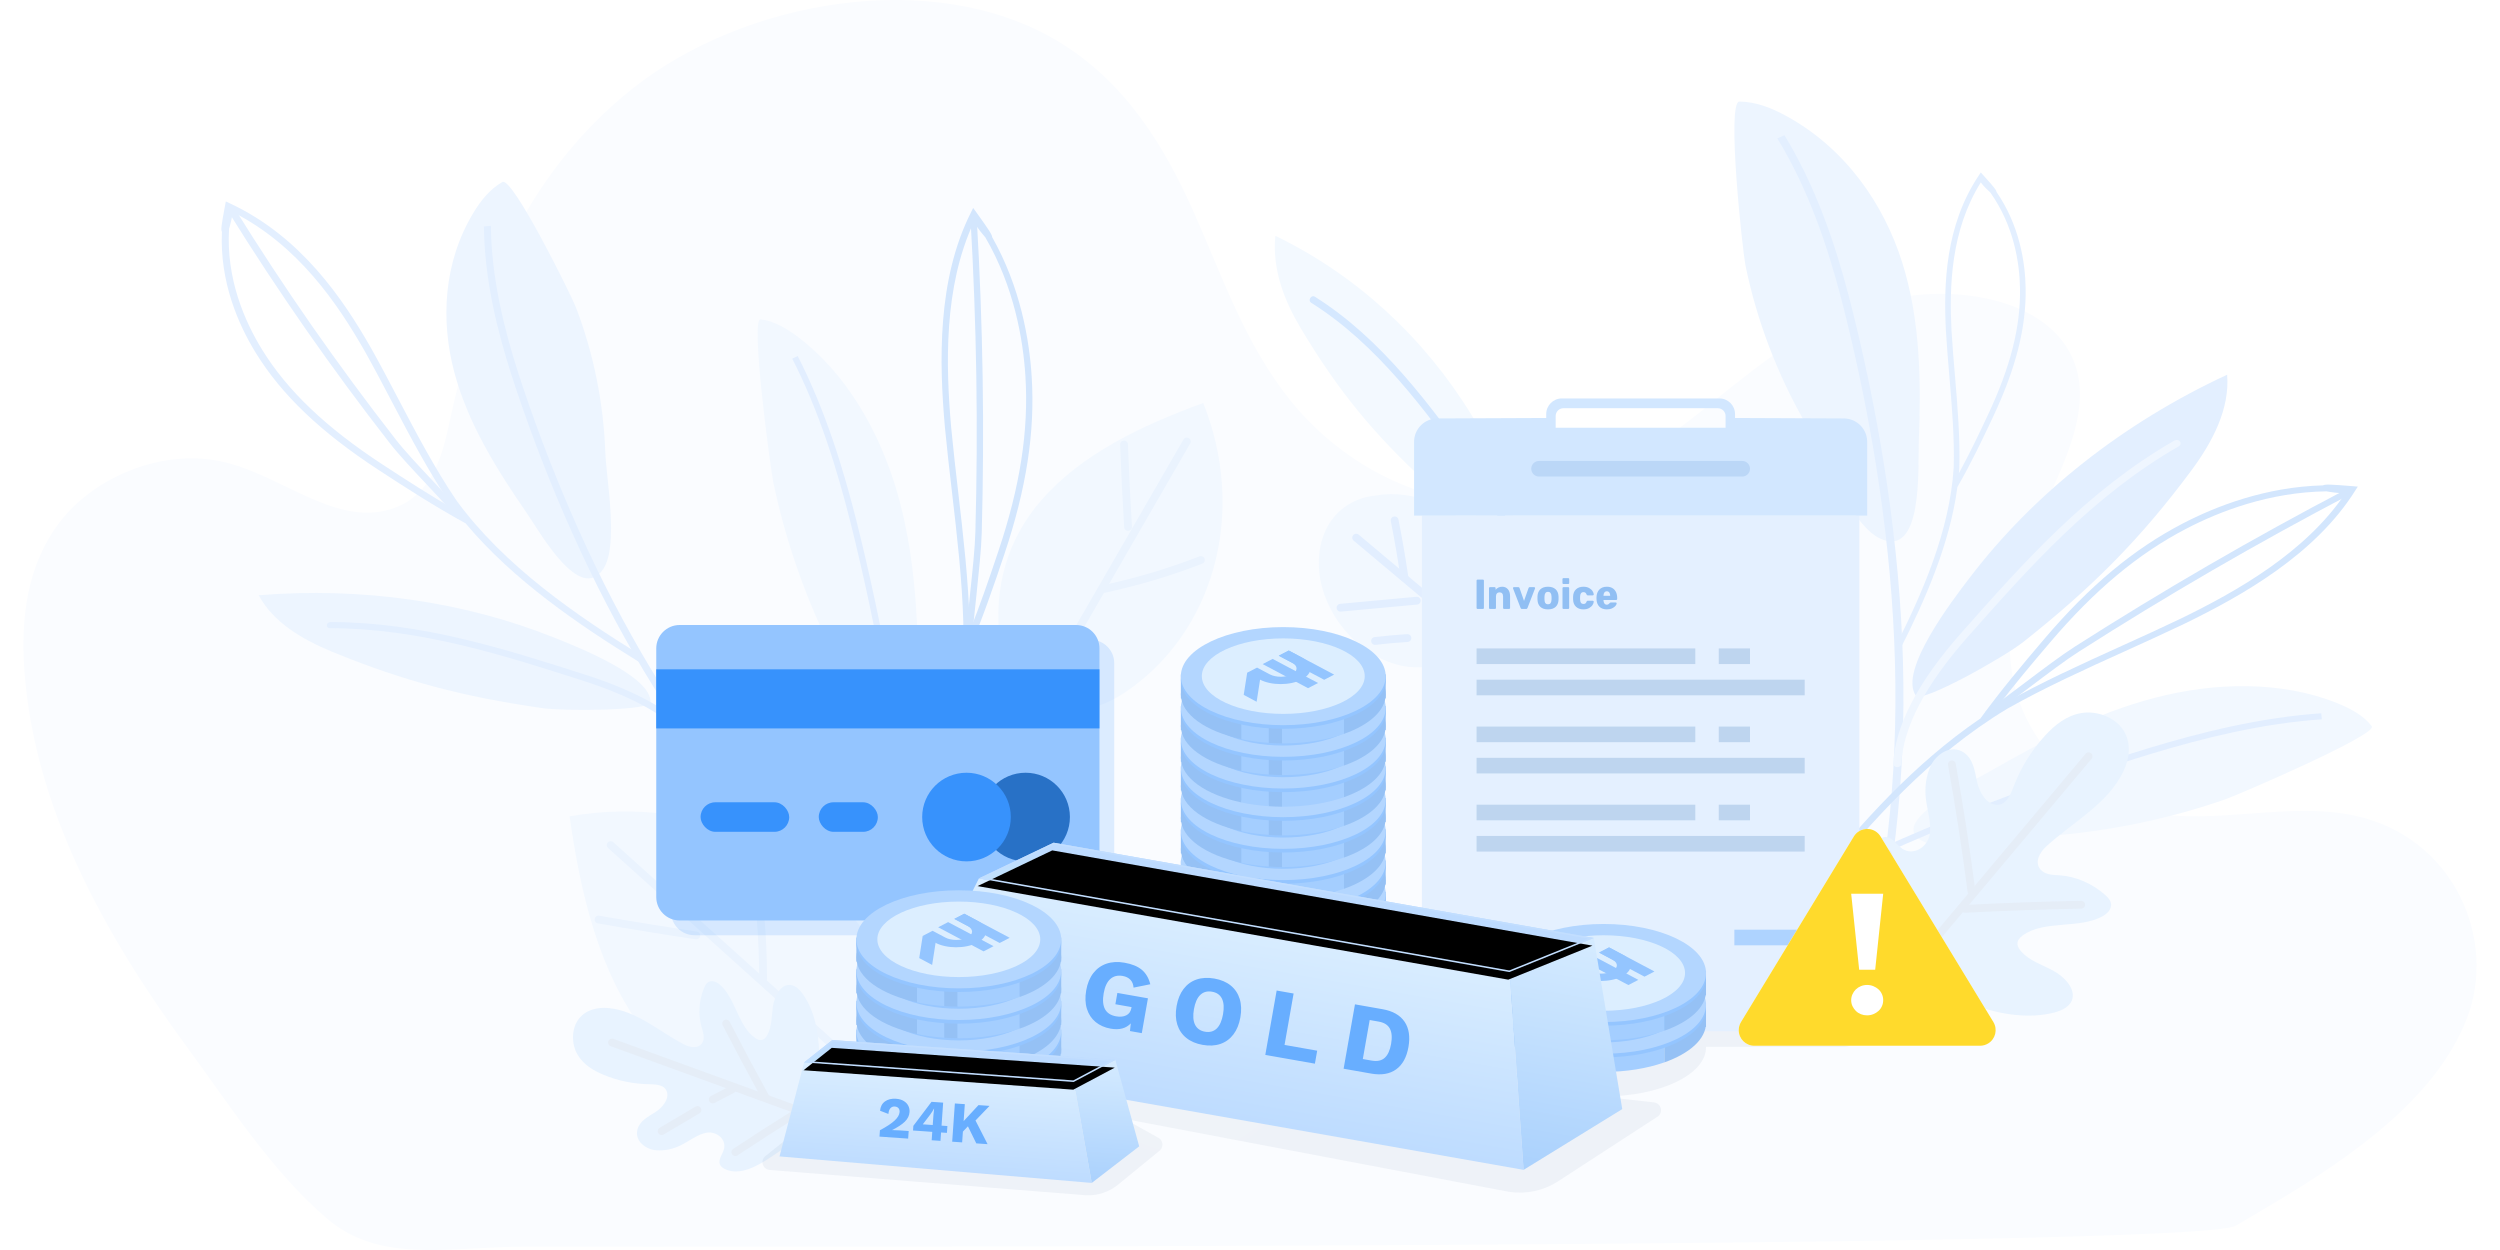 <svg xmlns="http://www.w3.org/2000/svg" xmlns:xlink="http://www.w3.org/1999/xlink" width="320" height="160" viewBox="0 0 320 160">
  <defs>
    <radialGradient id="ils_gold_purchase_pending-a" cx="38.638%" cy="23.087%" r="62.436%" fx="38.638%" fy="23.087%" gradientTransform="matrix(0 1 -.18 0 .428 -.156)">
      <stop offset="0%" stop-color="#98C7FF"/>
      <stop offset="54.417%" stop-color="#153D6C"/>
      <stop offset="100%" stop-color="#083160"/>
    </radialGradient>
    <linearGradient id="ils_gold_purchase_pending-b" x1="50%" x2="50%" y1=".295%" y2="99.705%">
      <stop offset="0%" stop-color="#D9EDFF"/>
      <stop offset="99.926%" stop-color="#BEDCFF"/>
    </linearGradient>
    <linearGradient id="ils_gold_purchase_pending-c" x1="50%" x2="50%" y1=".298%" y2="100%">
      <stop offset="0%" stop-color="#D5EBFF"/>
      <stop offset="100%" stop-color="#AAD1FD"/>
    </linearGradient>
    <linearGradient id="ils_gold_purchase_pending-d" x1="50%" x2="50%" y1="76.868%" y2="17.026%">
      <stop offset=".016%" stop-color="#C0E0FD"/>
      <stop offset="100%" stop-color="#BDDBFF"/>
    </linearGradient>
    <polygon id="ils_gold_purchase_pending-e" points="16.013 0 86.224 0 76.37 6.159 7.391 6.159"/>
    <filter id="ils_gold_purchase_pending-f" width="103.8%" height="148.7%" x="-1.9%" y="-24.4%" filterUnits="objectBoundingBox">
      <feGaussianBlur in="SourceAlpha" result="shadowBlurInner1" stdDeviation="1"/>
      <feOffset dy="1" in="shadowBlurInner1" result="shadowOffsetInner1"/>
      <feComposite in="shadowOffsetInner1" in2="SourceAlpha" k2="-1" k3="1" operator="arithmetic" result="shadowInnerInner1"/>
      <feColorMatrix in="shadowInnerInner1" values="0 0 0 0 1   0 0 0 0 0.971   0 0 0 0 0.829  0 0 0 0.401 0"/>
    </filter>
    <linearGradient id="ils_gold_purchase_pending-g" x1="50%" x2="50%" y1=".295%" y2="99.705%">
      <stop offset="0%" stop-color="#D9EDFF"/>
      <stop offset="99.926%" stop-color="#BEDCFF"/>
    </linearGradient>
    <linearGradient id="ils_gold_purchase_pending-h" x1="50%" x2="50%" y1=".298%" y2="100%">
      <stop offset="0%" stop-color="#D5EBFF"/>
      <stop offset="100%" stop-color="#AAD1FD"/>
    </linearGradient>
    <linearGradient id="ils_gold_purchase_pending-i" x1="50%" x2="50%" y1="76.868%" y2="17.026%">
      <stop offset=".016%" stop-color="#C0E0FD"/>
      <stop offset="100%" stop-color="#BDDBFF"/>
    </linearGradient>
    <polygon id="ils_gold_purchase_pending-j" points="6.159 0 42.475 0 37.378 3.186 2.758 3.112"/>
    <filter id="ils_gold_purchase_pending-k" width="107.6%" height="194.2%" x="-3.8%" y="-47.1%" filterUnits="objectBoundingBox">
      <feGaussianBlur in="SourceAlpha" result="shadowBlurInner1" stdDeviation="1"/>
      <feOffset dy="1" in="shadowBlurInner1" result="shadowOffsetInner1"/>
      <feComposite in="shadowOffsetInner1" in2="SourceAlpha" k2="-1" k3="1" operator="arithmetic" result="shadowInnerInner1"/>
      <feColorMatrix in="shadowInnerInner1" values="0 0 0 0 1   0 0 0 0 0.971   0 0 0 0 0.829  0 0 0 0.401 0"/>
    </filter>
  </defs>
  <g fill="none" fill-rule="evenodd">
    <polygon points="320 0 0 0 0 160 320 160"/>
    <path fill="#FAFCFF" fill-rule="nonzero" d="M286.153,156.902 C280.95,159.878 90.791,159.571 67.26,159.571 C57.514,159.571 48.735,161.818 41.916,156.024 C34.806,149.981 29.24,141.241 23.994,134.105 C13.158,119.365 4.408,103.224 3.131,85.942 C2.643,79.315 3.379,72.336 7.75,66.699 C12.121,61.062 20.929,57.235 28.843,59.183 C36.369,61.035 43.236,67.604 50.428,65.035 C55.267,63.305 56.606,58.416 57.495,54.229 C60.823,38.533 66.944,22.412 81.089,11.242 C95.238,0.075 119.296,-4.277 135.257,5.191 C144.061,10.414 149.043,18.766 152.744,27.033 C156.446,35.301 159.286,43.952 165.225,51.33 C171.164,58.708 181.125,64.77 192.061,64.345 C201.662,63.969 209.868,58.811 216.749,53.427 C223.63,48.04 230.224,42.015 239.109,39.07 C247.994,36.121 260.087,37.533 264.496,44.385 C268.331,50.348 265.012,57.504 262.167,63.812 C258.858,71.155 256.218,78.978 257.634,86.701 C259.049,94.424 265.423,102.013 274.858,103.934 C283.484,105.69 292.814,102.55 301.407,104.406 C314.164,107.163 319.697,120.304 315.742,130.412 C311.788,140.521 301.225,147.975 290.6,154.272 C290.6,154.272 290.6,154.272 290.595,154.272 C288.897,155.284 287.458,156.155 286.153,156.902 Z"/>
    <g transform="translate(153 13)">
      <g fill-rule="nonzero" transform="translate(69)">
        <path fill="#EDF5FF" d="M0.649,-1.0658141e-14 C2.797,0.022 4.82,0.85 6.627,1.838 C14.246,6.001 19.134,13.134 21.481,20.588 C23.834,28.043 23.892,35.873 23.604,43.587 C23.488,46.766 24.196,58.674 18.558,55.888 C14.796,54.028 11.055,44.597 9.184,41.342 C5.485,34.911 2.865,28.025 1.419,20.968 C1.068,19.269 -1.043,-0.018 0.649,-1.0658141e-14 Z"/>
        <path fill="#E3EFFF" d="M30.064 61.022C38.306 50.178 49.765 41.131 63.073 34.965 63.429 39.334 61.208 43.569 58.457 47.271 51.939 56.036 45.83 62.158 37.011 69.152 34.502 71.142 23.944 77.058 23.231 76.043 20.978 72.836 27.973 63.768 30.064 61.022zM16.19 115.9L15.194 115.685C17.248 108.705 18.736 101.344 19.616 93.814 20.449 86.695 20.764 79.218 20.549 71.593 20.35 64.438 19.679 56.944 18.558 49.319 17.489 42.057 16.032 34.683 14.23 27.399 12.794 21.603 10.657 14.05 6.821 7.007 6.397 6.229 5.951 5.456 5.496 4.709L6.407 4.306C6.868 5.067 7.324 5.849 7.754 6.641 11.636 13.764 13.79 21.38 15.236 27.22 17.044 34.527 18.505 41.927 19.574 49.212 20.701 56.868 21.371 64.394 21.576 71.575 21.791 79.236 21.476 86.748 20.638 93.903 19.752 101.474 18.254 108.875 16.19 115.9z"/>
        <path fill="#EFF6FF" d="M20.858,85.196 C20.853,85.196 20.842,85.196 20.837,85.196 C20.554,85.188 20.334,84.982 20.344,84.74 C20.565,79.92 23.483,74.299 29.026,68.029 C36.949,59.072 45.138,49.811 56.324,43.39 C56.56,43.256 56.88,43.309 57.037,43.51 C57.194,43.712 57.131,43.984 56.896,44.119 C45.851,50.455 37.714,59.658 29.844,68.557 C24.431,74.679 21.581,80.134 21.371,84.772 C21.361,85.013 21.13,85.196 20.858,85.196 Z"/>
        <path fill="#E3EFFF" d="M20.942,70.194 C20.895,70.194 20.848,70.185 20.8,70.167 C20.617,70.1 20.533,69.921 20.612,69.764 C24.012,63.021 27.559,55.025 28.073,46.851 C28.183,42.974 27.842,38.967 27.512,35.086 C27.35,33.172 27.182,31.195 27.072,29.263 C26.779,23.419 26.993,15.893 31.274,9.476 L31.541,9.073 L31.871,9.44 C33.223,10.934 33.559,11.354 33.548,11.56 C36.498,15.866 37.232,20.552 37.284,23.942 C37.357,28.928 36.037,34.133 33.129,40.322 C31.714,43.332 30.305,46.279 28.586,49.275 C28.576,49.293 28.56,49.31 28.55,49.328 C27.565,56.738 24.358,63.884 21.272,70.006 C21.214,70.127 21.083,70.194 20.942,70.194 Z M31.541,10.348 C27.701,16.505 27.512,23.651 27.79,29.241 C27.9,31.164 28.068,33.136 28.23,35.045 C28.56,38.94 28.901,42.965 28.791,46.878 C28.775,47.11 28.759,47.347 28.738,47.58 C30.095,45.089 31.279,42.616 32.458,40.099 C35.335,33.986 36.639,28.856 36.561,23.955 C36.508,20.584 35.77,15.897 32.762,11.64 C32.5,11.408 31.908,10.853 31.541,10.348 Z"/>
      </g>
      <g fill-rule="nonzero" transform="translate(75.835 49.031)">
        <path fill="#F2F8FF" d="M74.753,30.928 C73.726,29.569 72.054,28.67 70.341,27.977 C63.126,25.075 54.591,25.298 46.962,27.293 C39.333,29.287 32.448,32.923 25.831,36.724 C23.101,38.289 12.344,43.422 17.427,45.712 C20.817,47.241 30.829,45.202 34.56,44.871 C41.927,44.214 49.184,42.658 56.042,40.27 C57.682,39.693 75.559,31.997 74.753,30.928 Z"/>
        <path fill="#E2EEFF" d="M68.287,29.269 C67.407,29.332 66.506,29.408 65.61,29.506 C57.551,30.369 49.875,32.565 44.08,34.385 C36.834,36.657 29.672,39.197 22.792,41.929 C15.561,44.8 8.656,47.899 2.274,51.141 C1.509,51.53 0.754,51.919 -7.531753e-13,52.317 C0.524,52.344 1.048,52.375 1.572,52.406 C1.96,52.205 2.342,52.004 2.735,51.807 C9.091,48.583 15.97,45.493 23.169,42.635 C30.028,39.912 37.169,37.381 44.389,35.114 C50.137,33.312 57.75,31.129 65.72,30.275 C66.6,30.181 67.485,30.101 68.355,30.043 L68.287,29.269 Z"/>
        <path fill="#D3E6FD" d="M3.715,50.376 C9.295,43.472 16.08,35.771 24.678,29.918 C24.689,29.895 24.704,29.868 24.72,29.846 C27.314,26.282 30.054,23.022 32.862,19.722 C38.647,12.934 44.264,8.247 50.546,4.983 C54.811,2.765 61.161,0.292 68.517,0.095 C68.764,-0.057 69.518,-0.03 72.285,0.198 L72.966,0.256 L72.636,0.766 C67.485,8.954 58.227,14.186 50.729,17.83 C48.246,19.02 45.663,20.191 43.163,21.323 C38.097,23.617 32.862,25.991 28.094,28.688 C18.228,34.622 10.61,43.203 4.464,50.81 C4.323,50.984 4.04,51.029 3.835,50.908 C3.783,50.877 3.741,50.837 3.71,50.796 C3.61,50.676 3.61,50.51 3.715,50.376 Z M68.942,0.86 C61.612,0.967 55.261,3.431 51.012,5.64 C44.84,8.851 39.302,13.47 33.591,20.178 C31.238,22.937 28.938,25.669 26.732,28.572 C27.01,28.397 27.293,28.227 27.576,28.057 C32.391,25.339 37.646,22.955 42.734,20.648 C45.228,19.516 47.806,18.349 50.279,17.164 C57.446,13.676 66.254,8.721 71.378,1.106 C70.498,1.115 69.413,0.945 68.942,0.86 Z"/>
        <path fill="#D3E6FD" d="M25.307,29.064 L25.868,29.672 C27.272,28.724 29.069,27.369 30.971,25.929 C33.224,24.23 35.55,22.468 37.258,21.381 C42.833,17.817 48.576,14.32 54.334,10.98 C60.092,7.644 66.018,4.375 71.955,1.262 L71.483,0.605 C65.536,3.722 59.595,6.995 53.826,10.34 C48.057,13.685 42.299,17.191 36.713,20.759 C34.979,21.868 32.637,23.639 30.368,25.347 C28.482,26.783 26.69,28.133 25.307,29.064 Z"/>
      </g>
      <g fill-rule="nonzero" transform="rotate(-60 29.293 15.808)">
        <path fill="#F3F9FF" d="M11.239,33.27 C16.866,22.931 19.413,11.381 18.574,-2.48689958e-14 C14.582,1.82 11.915,5.223 9.966,8.716 C5.35,16.984 2.85,23.75 0.865,32.653 C0.299,35.188 0.068,44.691 1.289,44.673 C5.156,44.602 9.814,35.891 11.239,33.27 Z"/>
        <path fill="#D5E8FF" d="M1.085,45.013 C2.725,42.858 4.228,40.255 5.585,37.214 C9.714,27.962 13.984,18.397 14.356,8.25 C14.367,8.036 14.168,7.857 13.916,7.852 C13.665,7.844 13.455,8.013 13.45,8.228 C13.078,18.24 8.839,27.747 4.737,36.941 C3.311,40.134 1.729,42.826 6.30606678e-14,45.009 C0.367,45.013 0.728,45.009 1.085,45.013 Z"/>
      </g>
      <g transform="rotate(40 -42.226 181.434)">
        <path fill="#E8F3FF" fill-rule="nonzero" d="M5.968,38.31 C3.51,36.57 0.917,34.308 1.247,31.602 C1.294,31.204 1.43,30.784 1.802,30.542 C2.463,30.109 3.416,30.475 4.244,30.404 C5.994,30.256 6.612,28.177 5.853,26.822 C5.093,25.467 3.547,24.586 2.389,23.459 C1.378,22.475 0.65,21.286 0.283,20.016 C-0.194,18.357 0.456,16.085 2.442,15.902 C3.883,15.772 5.03,16.836 6.104,17.672 C7.178,18.509 8.928,19.166 9.971,18.303 C10.867,17.561 10.49,16.295 10.133,15.271 C9.253,12.771 8.865,10.146 8.986,7.535 C9.07,5.715 9.436,3.828 10.694,2.357 C11.946,0.885 14.288,-0.036 16.284,0.608 C18.145,1.212 19.171,2.933 19.601,4.593 C20.775,9.113 18.815,13.746 18.218,18.348 C18.076,19.434 18.323,20.892 19.591,21.071 C20.481,21.196 21.225,20.561 21.912,20.06 C23.578,18.84 25.794,18.173 27.995,18.24 C28.372,18.254 28.765,18.29 29.079,18.468 C29.797,18.871 29.771,19.779 29.514,20.476 C28.32,23.705 24.065,25.677 23.237,28.986 C23.127,29.429 23.101,29.939 23.442,30.287 C23.688,30.538 24.081,30.65 24.458,30.699 C26.025,30.909 27.55,30.265 29.09,29.948 C30.63,29.63 32.611,29.818 33.282,31.043 C33.785,31.964 33.303,33.06 32.69,33.932 C30.793,36.611 27.675,38.533 24.322,39.799 C21.314,40.93 17.249,42.267 13.916,42.29 C10.772,42.303 8.226,39.911 5.968,38.31 Z"/>
        <line x1="14.954" x2="14.954" y1="6.006" y2="46.614" stroke="#E5EDF7" stroke-linecap="round"/>
        <path stroke="#E5EDF7" stroke-linecap="round" d="M2.211 18.048C6.45 21.585 10.589 25.212 14.624 28.924M3.275 32.076C7.131 34.679 10.914 37.362 14.624 40.116M15.404 31.124C19.02 27.756 22.698 24.438 26.439 21.174"/>
      </g>
      <g transform="rotate(-50 71.27 19.181)">
        <path fill="#F2F8FF" fill-rule="nonzero" d="M18.831,5.205 C18.192,4.195 17.385,3.229 16.447,2.433 C15.242,1.225 13.607,0.313 11.773,0.089 C7.812,-0.398 4.239,2.375 2.452,5.433 C0.655,8.505 0.01,12.056 0.629,15.45 C1.069,17.865 2.206,20.275 4.333,21.912 C4.475,22.019 4.616,22.122 4.768,22.22 C6.188,24 8.378,24.809 10.903,24.769 C12.795,24.738 15.205,23.839 16.657,22.815 C18.443,21.55 19.774,20.029 20.424,18.106 C21.77,14.126 21.136,8.872 18.831,5.205 Z"/>
        <line x1="10.626" x2="10.626" y1="3.908" y2="28.606" stroke="#E2EEFF" stroke-linecap="round"/>
        <path stroke="#E2EEFF" stroke-linecap="round" d="M2.468 8.139C4.789 10.437 7.11 12.736 9.431 15.034M2.049 14.261C3.065 15.213 4.045 16.192 4.999 17.194M6.686 19.162C7.875 20.373 9.106 21.554 10.38 22.703M10.704 11.908C12.355 10.062 13.948 8.174 15.488 6.256M10.883 19.917C12.36 18.509 13.869 17.127 15.404 15.763"/>
      </g>
    </g>
    <g transform="translate(16 10)">
      <g fill-rule="nonzero" transform="rotate(-20 57.85 8.958)">
        <path fill="#EDF5FF" d="M47.397 9.771C45.542 10.088 43.944 11.09 42.566 12.204 36.766 16.877 33.895 23.741 33.287 30.533 32.679 37.322 34.136 44.119 35.865 50.768 36.577 53.509 38.249 63.929 42.603 60.727 45.505 58.589 46.936 49.892 47.937 46.806 49.912 40.711 50.86 34.379 50.755 28.06 50.734 26.536 48.864 9.52 47.397 9.771zM33.617 66.782C24.39 58.536 12.722 52.298-1.17239551e-13 48.81.529 52.646 3.269 56.009 6.366 58.831 13.701 65.516 20.167 69.97 29.158 74.795 31.715 76.168 42 79.821 42.425 78.842 43.761 75.752 35.959 68.874 33.617 66.782z"/>
        <path fill="#E3EFFF" d="M56.184,112.412 L57.006,112.09 C53.883,106.326 51.18,100.155 48.974,93.747 C46.883,87.692 45.181,81.257 43.897,74.616 C42.697,68.387 41.838,61.796 41.345,55.03 C40.879,48.586 40.722,41.99 40.884,35.425 C41.015,30.202 41.419,23.356 43.389,16.711 C43.609,15.978 43.844,15.244 44.096,14.533 L43.231,14.31 C42.975,15.034 42.734,15.776 42.514,16.523 C40.517,23.24 40.109,30.144 39.978,35.408 C39.815,41.995 39.967,48.613 40.439,55.079 C40.931,61.872 41.796,68.49 43.001,74.746 C44.285,81.418 46.003,87.884 48.099,93.97 C50.321,100.405 53.04,106.612 56.184,112.412 Z"/>
        <path fill="#E3EFFF" d="M46.239 86.453C46.244 86.453 46.249 86.453 46.255 86.449 46.496 86.399 46.653 86.194 46.595 85.988 45.479 81.838 41.869 77.375 35.865 72.716 27.277 66.057 18.401 59.175 7.472 55.177 7.241 55.092 6.974 55.186 6.88 55.379 6.78 55.575 6.885 55.803 7.115 55.884 17.904 59.832 26.727 66.67 35.257 73.284 41.125 77.831 44.641 82.16 45.715 86.153 45.767 86.364 45.998 86.489 46.239 86.453zM42.692 73.315C37.196 66.361 31.27 58.16 28.021 49.194 28 49.176 27.979 49.158 27.958 49.136 25.014 45.773 22.462 42.406 19.889 38.972 14.592 31.897 11.532 25.722 10.259 19.542 9.394 15.338 9.017 9.395 11.485 3.479 11.412 3.229 11.716 2.638 12.973.523L13.282-7.10542736e-15 13.722.447C20.775 7.526 23.101 16.796 24.343 24.081 24.736 26.491 25.071 28.973 25.391 31.37 26.046 36.23 26.727 41.261 27.922 46.033 30.798 56.04 37.374 65.221 43.431 72.881 43.572 73.06 43.514 73.297 43.31 73.418 43.258 73.449 43.2 73.467 43.142 73.476 42.98 73.507 42.797 73.449 42.692 73.315zM12.481 3.416C9.924 9.283 10.296 15.226 11.155 19.408 12.407 25.485 15.425 31.571 20.654 38.556 22.808 41.431 24.945 44.257 27.308 47.066 27.219 46.779 27.136 46.493 27.052 46.207 25.841 41.386 25.16 36.342 24.5 31.459 24.175 29.062 23.845 26.589 23.452 24.188 22.263 17.216 20.073 8.411 13.633 1.565 13.324 2.272 12.743 3.072 12.481 3.416z"/>
        <path fill="#E3EFFF" d="M27.324,48.38 L28.189,48.157 C27.67,46.699 26.842,44.772 25.967,42.732 C24.935,40.322 23.866,37.831 23.3,36.078 C21.445,30.35 19.727,24.505 18.186,18.714 C16.646,12.923 15.247,7.016 14.021,1.167 L13.13,1.301 C14.356,7.164 15.766,13.08 17.306,18.884 C18.847,24.689 20.57,30.542 22.43,36.284 C23.007,38.068 24.081,40.577 25.124,43.001 C25.988,45.026 26.811,46.94 27.324,48.38 Z"/>
      </g>
      <g transform="rotate(30 -1.592 255.474)">
        <path fill="#F2F8FF" fill-rule="nonzero" d="M0.639,21.585 C2.148,13.867 6.974,6.869 12.36,0.438 C23.693,9.337 27.979,23.861 22.881,36.074 C21.99,38.202 20.806,40.304 18.899,41.914 C13.67,46.319 8.31,44.168 5.051,39.83 C0.896,34.312 -0.618,28.034 0.639,21.585 Z"/>
        <line x1="13.01" x2="13.01" y1="5.751" y2="52.202" stroke="#EAF3FE" stroke-linecap="round"/>
        <path stroke="#EAF3FE" stroke-linecap="round" d="M6.24 10.102C8.106 13.08 10.013 16.04 11.962 18.983M13.314 27.358C16.536 24.438 19.496 21.304 22.153 17.99"/>
      </g>
      <g fill-rule="nonzero" transform="scale(-1 1) rotate(-59 -3.342 168.862)">
        <path fill="#F2F8FF" d="M74.753,30.928 C73.726,29.569 72.054,28.67 70.341,27.977 C63.126,25.075 54.591,25.298 46.962,27.293 C39.333,29.287 32.448,32.923 25.831,36.724 C23.101,38.289 12.344,43.422 17.427,45.712 C20.817,47.241 30.829,45.202 34.56,44.871 C41.927,44.214 49.184,42.658 56.042,40.27 C57.682,39.693 75.559,31.997 74.753,30.928 Z"/>
        <path fill="#E2EEFF" d="M68.287,29.269 C67.407,29.332 66.506,29.408 65.61,29.506 C57.551,30.369 49.875,32.565 44.08,34.385 C36.834,36.657 29.672,39.197 22.792,41.929 C15.561,44.8 8.656,47.899 2.274,51.141 C1.509,51.53 0.754,51.919 -7.531753e-13,52.317 C0.524,52.344 1.048,52.375 1.572,52.406 C1.96,52.205 2.342,52.004 2.735,51.807 C9.091,48.583 15.97,45.493 23.169,42.635 C30.028,39.912 37.169,37.381 44.389,35.114 C50.137,33.312 57.75,31.129 65.72,30.275 C66.6,30.181 67.485,30.101 68.355,30.043 L68.287,29.269 Z"/>
        <path fill="#D3E6FD" d="M3.715,50.376 C9.295,43.472 16.08,35.771 24.678,29.918 C24.689,29.895 24.704,29.868 24.72,29.846 C27.314,26.282 30.054,23.022 32.862,19.722 C38.647,12.934 44.264,8.247 50.546,4.983 C54.811,2.765 61.161,0.292 68.517,0.095 C68.764,-0.057 69.518,-0.03 72.285,0.198 L72.966,0.256 L72.636,0.766 C67.485,8.954 58.227,14.186 50.729,17.83 C48.246,19.02 45.663,20.191 43.163,21.323 C38.097,23.617 32.862,25.991 28.094,28.688 C18.228,34.622 10.61,43.203 4.464,50.81 C4.323,50.984 4.04,51.029 3.835,50.908 C3.783,50.877 3.741,50.837 3.71,50.796 C3.61,50.676 3.61,50.51 3.715,50.376 Z M68.942,0.86 C61.612,0.967 55.261,3.431 51.012,5.64 C44.84,8.851 39.302,13.47 33.591,20.178 C31.238,22.937 28.938,25.669 26.732,28.572 C27.01,28.397 27.293,28.227 27.576,28.057 C32.391,25.339 37.646,22.955 42.734,20.648 C45.228,19.516 47.806,18.349 50.279,17.164 C57.446,13.676 66.254,8.721 71.378,1.106 C70.498,1.115 69.413,0.945 68.942,0.86 Z"/>
        <path fill="#D3E6FD" d="M25.307,29.064 L25.868,29.672 C27.272,28.724 29.069,27.369 30.971,25.929 C33.224,24.23 35.55,22.468 37.258,21.381 C42.833,17.817 48.576,14.32 54.334,10.98 C60.092,7.644 66.018,4.375 71.955,1.262 L71.483,0.605 C65.536,3.722 59.595,6.995 53.826,10.34 C48.057,13.685 42.299,17.191 36.713,20.759 C34.979,21.868 32.637,23.639 30.368,25.347 C28.482,26.783 26.69,28.133 25.307,29.064 Z"/>
      </g>
    </g>
    <g transform="translate(62 92)">
      <g transform="rotate(-48 26.246 10.786)">
        <path fill="#F2F8FF" fill-rule="nonzero" d="M0.654,25.902 C2.465,16.64 8.255,8.242 14.719,0.526 C28.319,11.205 33.462,28.634 27.344,43.289 C26.275,45.843 24.854,48.365 22.566,50.297 C16.291,55.583 9.859,53.001 5.948,47.796 C0.968,41.174 -0.855,33.64 0.654,25.902 Z"/>
        <line x1="15.499" x2="15.499" y1="6.901" y2="59.701" stroke="#EAF3FE" stroke-linecap="round"/>
        <path stroke="#EAF3FE" stroke-linecap="round" d="M7.375 12.122C9.614 15.696 11.902 19.248 14.241 22.779M15.863 32.83C19.73 29.326 23.282 25.564 26.47 21.588"/>
      </g>
      <g transform="rotate(-70 39.78 20.003)">
        <path fill="#E8F3FF" fill-rule="nonzero" d="M5.014,29.59 C3.107,28.239 1.09,26.482 1.347,24.376 C1.383,24.067 1.488,23.741 1.776,23.548 C2.29,23.213 3.028,23.495 3.678,23.441 C5.035,23.325 5.517,21.711 4.925,20.66 C4.333,19.609 3.133,18.92 2.232,18.044 C1.446,17.279 0.88,16.353 0.597,15.37 C0.225,14.082 0.734,12.315 2.274,12.172 C3.395,12.069 4.286,12.901 5.119,13.55 C5.952,14.198 7.314,14.708 8.127,14.037 C8.823,13.46 8.53,12.476 8.252,11.68 C7.571,9.735 7.267,7.696 7.362,5.67 C7.43,4.257 7.713,2.79 8.687,1.646 C9.662,0.501 11.48,-0.215 13.031,0.286 C14.477,0.756 15.273,2.093 15.609,3.385 C16.52,6.9 15.001,10.495 14.534,14.073 C14.424,14.918 14.618,16.049 15.598,16.188 C16.29,16.286 16.871,15.79 17.401,15.401 C18.695,14.448 20.418,13.934 22.127,13.988 C22.42,13.997 22.724,14.024 22.97,14.162 C23.526,14.475 23.51,15.182 23.305,15.723 C22.378,18.231 19.072,19.765 18.427,22.337 C18.338,22.681 18.323,23.079 18.585,23.347 C18.779,23.544 19.082,23.629 19.376,23.669 C20.591,23.83 21.776,23.329 22.975,23.088 C24.17,22.842 25.71,22.985 26.229,23.937 C26.622,24.653 26.245,25.503 25.768,26.182 C24.296,28.266 21.87,29.76 19.266,30.739 C16.929,31.62 13.77,32.657 11.176,32.675 C8.75,32.693 6.769,30.833 5.014,29.59 Z"/>
        <line x1="11.616" x2="11.616" y1="5.311" y2="32.311" stroke="#E5EDF7" stroke-linecap="round"/>
        <path stroke="#E5EDF7" stroke-linecap="round" d="M3.128 15.159C4.496 16.286 5.868 17.409 7.236 18.536M9.174 19.917C9.85 20.539 10.526 21.156 11.202 21.778M3.83 24.939C6.319 26.777 8.776 28.646 11.202 30.551M11.826 26.071C14.147 23.423 16.505 20.803 18.899 18.205"/>
      </g>
    </g>
    <g transform="translate(84 51)">
      <path fill="url(#ils_gold_purchase_pending-a)" fill-opacity=".4" d="M121.26,76.79 C122.426,76.79 123.557,76.863 124.634,77 L154,77 L154,81 C154,82.105 153.105,83 152,83 L152,83 L134.369,83 C134.37,83.022 134.37,83.045 134.37,83.067 C134.37,86.534 128.5,89.344 121.26,89.344 L121.208,89.344 L121.208,89.344 L122.359,89.51 L127.721,90.106 C128.019,90.139 128.286,90.304 128.449,90.555 C128.729,90.985 128.636,91.55 128.25,91.869 L128.156,91.938 L115.439,100.204 C113.587,101.408 111.36,101.887 109.184,101.556 L108.858,101.5 L59.944,92.224 L64.279,94.64 C64.389,94.701 64.486,94.783 64.566,94.88 C64.889,95.275 64.86,95.842 64.518,96.202 L64.425,96.287 L59.1,100.644 C57.976,101.564 56.558,102.043 55.112,101.997 L54.822,101.981 L14.518,98.757 C14.243,98.735 13.989,98.6 13.817,98.385 C13.499,97.987 13.534,97.42 13.88,97.064 L13.973,96.979 L16.525,94.937 L47.28,78.655 L114.045,88.309 C110.493,87.186 108.15,85.258 108.15,83.067 L108.151,83 L100,83 C98.946,83 98.082,82.184 98.005,81.149 L98,81 L98,77 L117.886,77 C118.963,76.863 120.093,76.79 121.26,76.79 Z" opacity=".12"/>
      <g transform="translate(0 29)">
        <path fill="#68AEFF" d="M4.891,1.891 L55.622,1.891 C57.279,1.891 58.622,3.234 58.622,4.891 L58.622,36.712 C58.622,38.368 57.279,39.712 55.622,39.712 L4.891,39.712 C3.234,39.712 1.891,38.368 1.891,36.712 L1.891,4.891 C1.891,3.234 3.234,1.891 4.891,1.891 Z" opacity=".2"/>
        <path fill="#94C5FF" d="M3,0 L53.731,0 C55.388,4.11038738e-15 56.731,1.343 56.731,3 L56.731,34.821 C56.731,36.477 55.388,37.821 53.731,37.821 L3,37.821 C1.343,37.821 2.02906125e-16,36.477 0,34.821 L0,3 C-2.02906125e-16,1.343 1.343,-1.39730022e-16 3,0 Z"/>
        <rect width="56.731" height="7.564" y="5.673" fill="#3792FC"/>
        <rect width="7.564" height="3.782" x="20.801" y="22.692" fill="#3792FC" rx="1.891"/>
        <rect width="11.346" height="3.782" x="5.673" y="22.692" fill="#3792FC" rx="1.891"/>
        <circle cx="47.276" cy="24.583" r="5.673" fill="#2871C6"/>
        <circle cx="39.712" cy="24.583" r="5.673" fill="#3792FC"/>
      </g>
      <g transform="translate(97)">
        <path fill="#E4F0FF" fill-rule="nonzero" d="M57,15 L1,15 L1,79 C1,80.105 1.895,81 3,81 L55,81 C56.105,81 57,80.105 57,79 L57,15 L57,15 Z"/>
        <path fill="#D2E7FF" fill-rule="nonzero" d="M39.083,0 C40.188,-2.02906125e-16 41.083,0.895 41.083,2 L41.083,2 L41.083,2.5 L55.013,2.561 C56.665,2.569 58,3.91 58,5.561 L58,5.561 L58,15 L0,15 L0,5.561 C6.85903016e-16,3.91 1.335,2.569 2.987,2.561 L2.987,2.561 L16.917,2.5 L16.917,2 C16.917,0.895 17.812,2.02906125e-16 18.917,0 L18.917,0 Z M38.875,1.25 L19.125,1.25 C18.573,1.25 18.125,1.698 18.125,2.25 L18.125,2.25 L18.125,3.75 L39.875,3.75 L39.875,2.25 C39.875,1.698 39.427,1.25 38.875,1.25 L38.875,1.25 Z"/>
        <path fill="#BBD7F7" fill-rule="nonzero" d="M16,8 L42,8 C42.552,8 43,8.448 43,9 C43,9.552 42.552,10 42,10 L16,10 C15.448,10 15,9.552 15,9 C15,8.448 15.448,8 16,8 Z"/>
        <rect width="10" height="2" x="41" y="68" fill="#AED3FF" fill-rule="nonzero"/>
        <path fill="#BED5EF" fill-rule="nonzero" d="M50 56L50 58 8 58 8 56 50 56zM36 52L36 54 8 54 8 52 36 52zM43 52L43 54 39 54 39 52 43 52zM50 46L50 48 8 48 8 46 50 46zM36 42L36 44 8 44 8 42 36 42zM43 42L43 44 39 44 39 42 43 42zM50 36L50 38 8 38 8 36 50 36zM36 32L36 34 8 34 8 32 36 32zM43 32L43 34 39 34 39 32 43 32z"/>
        <path fill="#91BFF3" fill-rule="nonzero" d="M8.809,26.946 C8.846,26.946 8.878,26.934 8.903,26.909 C8.928,26.884 8.941,26.851 8.941,26.812 L8.941,26.812 L8.941,23.322 C8.941,23.283 8.928,23.251 8.903,23.226 C8.878,23.2 8.846,23.188 8.809,23.188 L8.809,23.188 L8.127,23.188 C8.093,23.188 8.064,23.2 8.038,23.226 C8.013,23.251 8,23.283 8,23.322 L8,23.322 L8,26.812 C8,26.848 8.013,26.879 8.038,26.906 C8.064,26.933 8.093,26.946 8.127,26.946 L8.127,26.946 L8.809,26.946 Z M10.356,26.946 C10.393,26.946 10.423,26.933 10.447,26.906 C10.471,26.879 10.483,26.848 10.483,26.812 L10.483,26.812 L10.483,25.346 C10.483,25.178 10.523,25.048 10.605,24.957 C10.686,24.866 10.798,24.82 10.941,24.82 C11.086,24.82 11.198,24.866 11.276,24.957 C11.354,25.048 11.393,25.178 11.393,25.346 L11.393,25.346 L11.393,26.812 C11.393,26.848 11.406,26.879 11.432,26.906 C11.457,26.933 11.487,26.946 11.521,26.946 L11.521,26.946 L12.162,26.946 C12.199,26.946 12.23,26.933 12.253,26.906 C12.277,26.879 12.289,26.848 12.289,26.812 L12.289,26.812 L12.289,25.314 C12.289,24.931 12.196,24.633 12.009,24.42 C11.822,24.207 11.58,24.101 11.282,24.101 C11.098,24.101 10.935,24.136 10.791,24.208 C10.646,24.28 10.529,24.374 10.437,24.493 L10.437,24.493 L10.437,24.289 C10.437,24.249 10.424,24.217 10.399,24.192 C10.373,24.167 10.342,24.154 10.305,24.154 L10.305,24.154 L9.72,24.154 C9.682,24.154 9.652,24.167 9.628,24.192 C9.604,24.217 9.592,24.249 9.592,24.289 L9.592,24.289 L9.592,26.812 C9.592,26.851 9.604,26.884 9.628,26.909 C9.652,26.934 9.682,26.946 9.72,26.946 L9.72,26.946 L10.356,26.946 Z M14.344,26.946 C14.392,26.946 14.429,26.935 14.456,26.911 C14.483,26.888 14.505,26.855 14.522,26.812 L14.522,26.812 L15.484,24.321 L15.494,24.272 C15.494,24.24 15.482,24.213 15.458,24.189 C15.435,24.166 15.408,24.154 15.377,24.154 L15.377,24.154 L14.802,24.154 C14.728,24.154 14.678,24.192 14.655,24.267 L14.655,24.267 L14.075,25.915 L13.5,24.267 C13.476,24.192 13.427,24.154 13.352,24.154 L13.352,24.154 L12.777,24.154 C12.743,24.154 12.715,24.166 12.693,24.189 C12.671,24.213 12.66,24.24 12.66,24.272 L12.66,24.272 L12.67,24.321 L13.632,26.812 C13.649,26.855 13.67,26.888 13.696,26.911 C13.721,26.935 13.757,26.946 13.805,26.946 L13.805,26.946 L14.344,26.946 Z M17.142,27 C17.566,27 17.892,26.894 18.119,26.683 C18.347,26.472 18.47,26.175 18.491,25.792 C18.494,25.745 18.496,25.665 18.496,25.55 C18.496,25.436 18.494,25.355 18.491,25.309 C18.47,24.929 18.343,24.633 18.109,24.42 C17.875,24.207 17.553,24.101 17.142,24.101 C16.735,24.101 16.415,24.207 16.181,24.42 C15.947,24.633 15.82,24.929 15.799,25.309 C15.796,25.355 15.794,25.436 15.794,25.55 L15.795,25.63 C15.795,25.703 15.797,25.757 15.799,25.792 C15.82,26.175 15.943,26.472 16.171,26.683 C16.398,26.894 16.722,27 17.142,27 Z M17.142,26.345 C16.997,26.345 16.887,26.298 16.814,26.203 C16.741,26.108 16.702,25.962 16.695,25.765 L16.695,25.765 L16.69,25.55 L16.695,25.336 C16.712,24.949 16.861,24.756 17.142,24.756 C17.288,24.756 17.398,24.804 17.471,24.901 C17.544,24.997 17.585,25.142 17.595,25.336 C17.599,25.371 17.6,25.443 17.6,25.55 C17.6,25.658 17.599,25.729 17.595,25.765 C17.585,25.962 17.544,26.108 17.473,26.203 C17.402,26.298 17.292,26.345 17.142,26.345 Z M19.732,23.752 C19.769,23.752 19.8,23.739 19.824,23.714 C19.847,23.689 19.859,23.657 19.859,23.617 L19.859,23.617 L19.859,23.134 C19.859,23.095 19.847,23.063 19.824,23.038 C19.8,23.013 19.769,23 19.732,23 L19.732,23 L19.122,23 C19.084,23 19.054,23.013 19.03,23.038 C19.006,23.063 18.994,23.095 18.994,23.134 L18.994,23.134 L18.994,23.617 C18.994,23.657 19.006,23.689 19.03,23.714 C19.054,23.739 19.084,23.752 19.122,23.752 L19.122,23.752 L19.732,23.752 Z M19.727,26.946 C19.764,26.946 19.795,26.933 19.819,26.906 C19.842,26.879 19.854,26.848 19.854,26.812 L19.854,26.812 L19.854,24.289 C19.854,24.249 19.842,24.217 19.819,24.192 C19.795,24.167 19.764,24.154 19.727,24.154 L19.727,24.154 L19.127,24.154 C19.089,24.154 19.059,24.167 19.035,24.192 C19.011,24.217 18.999,24.249 18.999,24.289 L18.999,24.289 L18.999,26.812 C18.999,26.851 19.011,26.884 19.035,26.909 C19.059,26.934 19.089,26.946 19.127,26.946 L19.127,26.946 L19.727,26.946 Z M21.67,27 C21.969,27 22.218,26.942 22.418,26.826 C22.618,26.709 22.765,26.574 22.858,26.42 C22.952,26.266 22.998,26.132 22.998,26.017 C22.998,25.982 22.986,25.952 22.96,25.929 C22.935,25.906 22.905,25.894 22.871,25.894 L22.871,25.894 L22.225,25.894 C22.188,25.894 22.159,25.903 22.138,25.921 C22.118,25.939 22.099,25.966 22.083,26.001 C22.045,26.112 21.996,26.191 21.935,26.238 C21.874,26.284 21.791,26.307 21.686,26.307 C21.55,26.307 21.446,26.262 21.373,26.17 C21.3,26.079 21.26,25.937 21.253,25.744 L21.253,25.744 L21.248,25.566 L21.253,25.362 C21.263,24.983 21.408,24.793 21.686,24.793 C21.784,24.793 21.865,24.817 21.927,24.863 C21.99,24.91 22.042,24.988 22.083,25.099 C22.099,25.135 22.118,25.162 22.138,25.18 C22.159,25.198 22.188,25.207 22.225,25.207 L22.225,25.207 L22.871,25.207 C22.908,25.207 22.94,25.193 22.965,25.166 C22.991,25.14 23.002,25.108 22.998,25.072 C22.992,24.947 22.94,24.809 22.843,24.656 C22.746,24.504 22.599,24.374 22.401,24.264 C22.202,24.155 21.959,24.101 21.67,24.101 C21.287,24.101 20.976,24.21 20.737,24.428 C20.498,24.647 20.371,24.949 20.358,25.336 L20.358,25.336 L20.353,25.556 L20.358,25.77 C20.375,26.157 20.502,26.459 20.739,26.675 C20.977,26.892 21.287,27 21.67,27 Z M24.677,27 C24.935,27 25.159,26.955 25.349,26.866 C25.539,26.776 25.684,26.671 25.784,26.549 C25.884,26.427 25.934,26.32 25.934,26.227 C25.934,26.195 25.923,26.169 25.901,26.149 C25.879,26.129 25.852,26.119 25.822,26.119 L25.822,26.119 L25.191,26.119 C25.15,26.119 25.121,26.124 25.102,26.133 C25.083,26.142 25.059,26.166 25.028,26.205 C24.984,26.259 24.935,26.305 24.881,26.342 C24.826,26.38 24.757,26.399 24.672,26.399 C24.536,26.399 24.433,26.347 24.362,26.243 C24.291,26.139 24.252,26.003 24.245,25.835 L24.245,25.835 L24.245,25.797 L25.873,25.797 C25.91,25.797 25.941,25.784 25.964,25.757 C25.988,25.73 26,25.699 26,25.663 L26,25.663 L26,25.534 C26,25.255 25.95,25.008 25.85,24.793 C25.75,24.579 25.601,24.409 25.402,24.286 C25.204,24.162 24.96,24.101 24.672,24.101 C24.275,24.101 23.959,24.22 23.723,24.458 C23.488,24.696 23.363,25.026 23.349,25.448 L23.349,25.448 L23.349,25.636 C23.36,26.08 23.482,26.418 23.716,26.651 C23.95,26.884 24.27,27 24.677,27 Z M25.105,25.266 L24.245,25.266 L24.245,25.255 C24.245,25.08 24.283,24.941 24.359,24.839 C24.436,24.737 24.54,24.686 24.672,24.686 C24.808,24.686 24.914,24.737 24.99,24.839 C25.066,24.941 25.105,25.08 25.105,25.255 L25.105,25.255 L25.105,25.266 Z"/>
        <g transform="translate(41 55)">
          <path fill="#FFF" d="M18.709,1.063 L33.152,24.818 C33.726,25.762 33.426,26.992 32.482,27.566 C32.169,27.756 31.809,27.857 31.443,27.857 L2.556,27.857 C1.452,27.857 0.556,26.962 0.556,25.857 C0.556,25.491 0.657,25.131 0.848,24.818 L15.291,1.063 C15.865,0.119 17.095,-0.181 18.039,0.393 C18.312,0.56 18.542,0.789 18.709,1.063 Z"/>
          <g transform="translate(2)">
            <rect width="30" height="30"/>
            <path fill="#FFDA2C" d="M16.039,0.393 C16.312,0.56 16.542,0.789 16.709,1.063 L31.152,24.818 C31.726,25.762 31.426,26.992 30.482,27.566 C30.169,27.756 29.809,27.857 29.443,27.857 L0.556,27.857 C-0.548,27.857 -1.444,26.962 -1.444,25.857 C-1.444,25.491 -1.343,25.131 -1.152,24.818 L13.291,1.063 C13.865,0.119 15.095,-0.181 16.039,0.393 Z M14.989,20.074 C14.709,20.074 14.443,20.125 14.191,20.228 C13.939,20.331 13.721,20.472 13.539,20.65 C13.357,20.829 13.214,21.038 13.109,21.278 C13.003,21.519 12.951,21.769 12.951,22.03 C12.951,22.304 13.007,22.558 13.119,22.792 C13.231,23.025 13.378,23.231 13.56,23.41 C13.742,23.588 13.956,23.725 14.201,23.821 C14.446,23.917 14.709,23.965 14.989,23.965 C15.27,23.965 15.536,23.914 15.788,23.811 C16.04,23.708 16.261,23.571 16.45,23.399 C16.639,23.228 16.786,23.022 16.891,22.781 C16.996,22.541 17.049,22.284 17.049,22.009 C17.049,21.749 16.996,21.498 16.891,21.258 C16.786,21.018 16.639,20.812 16.45,20.64 C16.261,20.468 16.04,20.331 15.788,20.228 C15.536,20.125 15.27,20.074 14.989,20.074 Z M17.049,8.399 L12.951,8.399 L13.975,18.128 L16.024,18.128 L17.049,8.399 Z"/>
          </g>
        </g>
      </g>
      <g transform="translate(15 29)">
        <g transform="translate(93 38)">
          <g fill-rule="nonzero" transform="translate(0 4)">
            <path fill="#95C1F5" d="M.15 8.934C.15 11.488 3.336 13.682 7.907 14.663L7.907 3.206C3.336 4.187.15 6.381.15 8.934zM11.389 2.73L11.389 15.139C11.948 15.177 12.516 15.204 13.091 15.208L13.091 2.665C12.516 2.665 11.948 2.692 11.389 2.73z"/>
            <rect width="26.221" height="3.075" x=".15" y="6.373" fill="#95C1F5"/>
            <path fill="#95C1F5" d="M26.37,8.934 C26.37,6.86 24.265,5.019 21.025,3.881 L21.025,13.992 C24.265,12.846 26.37,11.009 26.37,8.934 Z"/>
            <path fill="#A4CEFF" d="M7.907 3.206L7.907 14.663C8.996 14.897 10.169 15.054 11.389 15.139L11.389 2.73C10.169 2.815 8.996 2.972 7.907 3.206zM13.26 2.657C13.206 2.657 13.152 2.661 13.095 2.661L13.095 15.204C13.149 15.204 13.202 15.208 13.26 15.208 16.166 15.208 18.851 14.755 21.025 13.988L21.025 3.877C18.851 3.114 16.166 2.657 13.26 2.657z"/>
            <ellipse cx="13.26" cy="7.067" fill="#94C5FF" rx="13.11" ry="6.277"/>
            <ellipse cx="13.26" cy="6.599" fill="#B3D6FF" rx="13.11" ry="6.277"/>
            <ellipse cx="13.26" cy="6.599" fill="#98C7FF" rx="10.426" ry="4.832"/>
            <g fill="#FFA340" transform="translate(8.053 3.068)">
              <path d="M2.209,3.969 L0.575,3.102 L1.852,2.439 L3.486,3.305 C4.256,3.712 5.522,3.712 6.308,3.305 C7.094,2.895 7.109,2.232 6.339,1.825 L4.632,0.92 L5.909,0.257 L7.615,1.162 C9.073,1.936 9.046,3.194 7.558,3.969 C6.066,4.743 3.666,4.743 2.209,3.969 Z"/>
              <polygon points="8.378 5.073 2.565 1.99 3.842 1.327 9.655 4.41"/>
              <polygon points="10.441 3.999 4.632 .916 5.905 .253 11.718 3.336"/>
              <polygon points="1.795 6.81 2.362 3.175 .583 3.11 .142 5.932"/>
            </g>
          </g>
          <path fill="#95C1F5" fill-rule="nonzero" d="M.15 8.881C.15 11.435 3.336 13.628 7.907 14.61L7.907 3.152C3.336 4.134.15 6.327.15 8.881zM11.389 2.677L11.389 15.085C11.948 15.123 12.516 15.15 13.091 15.154L13.091 2.607C12.516 2.611 11.948 2.638 11.389 2.677z"/>
          <rect width="26.221" height="3.075" x=".15" y="6.319" fill="#95C1F5" fill-rule="nonzero"/>
          <path fill="#95C1F5" fill-rule="nonzero" d="M26.37,8.881 C26.37,6.806 24.265,4.966 21.025,3.827 L21.025,13.939 C24.265,12.792 26.37,10.955 26.37,8.881 Z"/>
          <path fill="#A4CEFF" fill-rule="nonzero" d="M7.907 3.152L7.907 14.61C8.996 14.844 10.169 15.001 11.389 15.085L11.389 2.677C10.169 2.761 8.996 2.918 7.907 3.152zM13.26 2.604C13.206 2.604 13.152 2.607 13.095 2.607L13.095 15.15C13.149 15.15 13.202 15.154 13.26 15.154 16.166 15.154 18.851 14.702 21.025 13.935L21.025 3.823C18.851 3.06 16.166 2.604 13.26 2.604z"/>
          <ellipse cx="13.26" cy="7.013" fill="#94C5FF" rx="13.11" ry="6.277"/>
          <ellipse cx="13.26" cy="6.546" fill="#B3D6FF" fill-rule="nonzero" rx="13.11" ry="6.277"/>
          <ellipse cx="13.26" cy="6.546" fill="#DCEEFF" fill-rule="nonzero" rx="10.426" ry="4.832"/>
          <g fill="#94C5FF" transform="translate(8.053 3.068)">
            <path d="M2.209,3.915 L0.575,3.048 L1.852,2.385 L3.486,3.252 C4.256,3.658 5.522,3.658 6.308,3.252 C7.094,2.841 7.109,2.178 6.339,1.772 L4.632,0.867 L5.909,0.203 L7.615,1.108 C9.073,1.883 9.046,3.14 7.558,3.915 C6.066,4.69 3.666,4.69 2.209,3.915 Z"/>
            <polygon points="8.378 5.019 2.565 1.936 3.842 1.273 9.655 4.356"/>
            <polygon points="10.441 3.946 4.632 .863 5.905 .199 11.718 3.282"/>
            <polygon points="1.795 6.756 2.362 3.121 .583 3.056 .142 5.878"/>
          </g>
        </g>
        <g transform="translate(52)">
          <g fill-rule="nonzero" transform="translate(0 40)">
            <path fill="#95C1F5" d="M.15 8.712C.15 11.266 3.336 13.459 7.907 14.441L7.907 2.983C3.336 3.965.15 6.158.15 8.712zM11.389 2.508L11.389 14.916C11.948 14.955 12.516 14.982 13.091 14.985L13.091 2.443C12.516 2.446 11.948 2.469 11.389 2.508z"/>
            <rect width="26.221" height="3.075" x=".15" y="6.151" fill="#95C1F5"/>
            <path fill="#95C1F5" d="M26.37,8.712 C26.37,6.638 24.265,4.797 21.025,3.658 L21.025,13.77 C24.265,12.627 26.37,10.787 26.37,8.712 Z"/>
            <path fill="#A4CEFF" d="M7.907 2.983L7.907 14.441C8.996 14.675 10.169 14.832 11.389 14.916L11.389 2.508C10.169 2.592 8.996 2.749 7.907 2.983zM13.26 2.435C13.206 2.435 13.152 2.439 13.095 2.439L13.095 14.982C13.149 14.982 13.202 14.985 13.26 14.985 16.166 14.985 18.851 14.533 21.025 13.766L21.025 3.654C18.851 2.891 16.166 2.435 13.26 2.435z"/>
            <ellipse cx="13.26" cy="6.845" fill="#94C5FF" rx="13.11" ry="6.277"/>
            <ellipse cx="13.26" cy="6.377" fill="#B3D6FF" rx="13.11" ry="6.277"/>
            <ellipse cx="13.26" cy="6.377" fill="#98C7FF" rx="10.426" ry="4.832"/>
            <g fill="#FFA340" transform="translate(8.053 3.068)">
              <path d="M2.209,3.746 L0.575,2.88 L1.852,2.216 L3.486,3.083 C4.256,3.489 5.522,3.489 6.308,3.083 C7.094,2.673 7.109,2.009 6.339,1.603 L4.632,0.698 L5.909,0.035 L7.615,0.939 C9.073,1.714 9.046,2.972 7.558,3.746 C6.066,4.521 3.666,4.521 2.209,3.746 Z"/>
              <polygon points="8.378 4.851 2.565 1.768 3.842 1.104 9.655 4.187"/>
              <polygon points="10.441 3.777 4.632 .694 5.905 .031 11.718 3.114"/>
              <polygon points="1.795 6.588 2.362 2.953 .583 2.887 .142 5.71"/>
            </g>
          </g>
          <g fill-rule="nonzero" transform="translate(0 36)">
            <path fill="#95C1F5" d="M.15 8.712C.15 11.266 3.336 13.459 7.907 14.441L7.907 2.983C3.336 3.965.15 6.158.15 8.712zM11.389 2.508L11.389 14.916C11.948 14.955 12.516 14.982 13.091 14.985L13.091 2.443C12.516 2.446 11.948 2.469 11.389 2.508z"/>
            <rect width="26.221" height="3.075" x=".15" y="6.151" fill="#95C1F5"/>
            <path fill="#95C1F5" d="M26.37,8.712 C26.37,6.638 24.265,4.797 21.025,3.658 L21.025,13.77 C24.265,12.627 26.37,10.787 26.37,8.712 Z"/>
            <path fill="#A4CEFF" d="M7.907 2.983L7.907 14.441C8.996 14.675 10.169 14.832 11.389 14.916L11.389 2.508C10.169 2.592 8.996 2.749 7.907 2.983zM13.26 2.435C13.206 2.435 13.152 2.439 13.095 2.439L13.095 14.982C13.149 14.982 13.202 14.985 13.26 14.985 16.166 14.985 18.851 14.533 21.025 13.766L21.025 3.654C18.851 2.891 16.166 2.435 13.26 2.435z"/>
            <ellipse cx="13.26" cy="6.845" fill="#94C5FF" rx="13.11" ry="6.277"/>
            <ellipse cx="13.26" cy="6.377" fill="#B3D6FF" rx="13.11" ry="6.277"/>
            <ellipse cx="13.26" cy="6.377" fill="#98C7FF" rx="10.426" ry="4.832"/>
            <g fill="#FFA340" transform="translate(8.053 3.068)">
              <path d="M2.209,3.746 L0.575,2.88 L1.852,2.216 L3.486,3.083 C4.256,3.489 5.522,3.489 6.308,3.083 C7.094,2.673 7.109,2.009 6.339,1.603 L4.632,0.698 L5.909,0.035 L7.615,0.939 C9.073,1.714 9.046,2.972 7.558,3.746 C6.066,4.521 3.666,4.521 2.209,3.746 Z"/>
              <polygon points="8.378 4.851 2.565 1.768 3.842 1.104 9.655 4.187"/>
              <polygon points="10.441 3.777 4.632 .694 5.905 .031 11.718 3.114"/>
              <polygon points="1.795 6.588 2.362 2.953 .583 2.887 .142 5.71"/>
            </g>
          </g>
          <g fill-rule="nonzero" transform="translate(0 32)">
            <path fill="#95C1F5" d="M.15 8.712C.15 11.266 3.336 13.459 7.907 14.441L7.907 2.983C3.336 3.965.15 6.158.15 8.712zM11.389 2.508L11.389 14.916C11.948 14.955 12.516 14.982 13.091 14.985L13.091 2.443C12.516 2.446 11.948 2.469 11.389 2.508z"/>
            <rect width="26.221" height="3.075" x=".15" y="6.151" fill="#95C1F5"/>
            <path fill="#95C1F5" d="M26.37,8.712 C26.37,6.638 24.265,4.797 21.025,3.658 L21.025,13.77 C24.265,12.627 26.37,10.787 26.37,8.712 Z"/>
            <path fill="#A4CEFF" d="M7.907 2.983L7.907 14.441C8.996 14.675 10.169 14.832 11.389 14.916L11.389 2.508C10.169 2.592 8.996 2.749 7.907 2.983zM13.26 2.435C13.206 2.435 13.152 2.439 13.095 2.439L13.095 14.982C13.149 14.982 13.202 14.985 13.26 14.985 16.166 14.985 18.851 14.533 21.025 13.766L21.025 3.654C18.851 2.891 16.166 2.435 13.26 2.435z"/>
            <ellipse cx="13.26" cy="6.845" fill="#94C5FF" rx="13.11" ry="6.277"/>
            <ellipse cx="13.26" cy="6.377" fill="#B3D6FF" rx="13.11" ry="6.277"/>
            <ellipse cx="13.26" cy="6.377" fill="#98C7FF" rx="10.426" ry="4.832"/>
            <g fill="#FFA340" transform="translate(8.053 3.068)">
              <path d="M2.209,3.746 L0.575,2.88 L1.852,2.216 L3.486,3.083 C4.256,3.489 5.522,3.489 6.308,3.083 C7.094,2.673 7.109,2.009 6.339,1.603 L4.632,0.698 L5.909,0.035 L7.615,0.939 C9.073,1.714 9.046,2.972 7.558,3.746 C6.066,4.521 3.666,4.521 2.209,3.746 Z"/>
              <polygon points="8.378 4.851 2.565 1.768 3.842 1.104 9.655 4.187"/>
              <polygon points="10.441 3.777 4.632 .694 5.905 .031 11.718 3.114"/>
              <polygon points="1.795 6.588 2.362 2.953 .583 2.887 .142 5.71"/>
            </g>
          </g>
          <g fill-rule="nonzero" transform="translate(0 28)">
            <path fill="#95C1F5" d="M.15 8.712C.15 11.266 3.336 13.459 7.907 14.441L7.907 2.983C3.336 3.965.15 6.158.15 8.712zM11.389 2.508L11.389 14.916C11.948 14.955 12.516 14.982 13.091 14.985L13.091 2.443C12.516 2.446 11.948 2.469 11.389 2.508z"/>
            <rect width="26.221" height="3.075" x=".15" y="6.151" fill="#95C1F5"/>
            <path fill="#95C1F5" d="M26.37,8.712 C26.37,6.638 24.265,4.797 21.025,3.658 L21.025,13.77 C24.265,12.627 26.37,10.787 26.37,8.712 Z"/>
            <path fill="#A4CEFF" d="M7.907 2.983L7.907 14.441C8.996 14.675 10.169 14.832 11.389 14.916L11.389 2.508C10.169 2.592 8.996 2.749 7.907 2.983zM13.26 2.435C13.206 2.435 13.152 2.439 13.095 2.439L13.095 14.982C13.149 14.982 13.202 14.985 13.26 14.985 16.166 14.985 18.851 14.533 21.025 13.766L21.025 3.654C18.851 2.891 16.166 2.435 13.26 2.435z"/>
            <ellipse cx="13.26" cy="6.845" fill="#94C5FF" rx="13.11" ry="6.277"/>
            <ellipse cx="13.26" cy="6.377" fill="#B3D6FF" rx="13.11" ry="6.277"/>
            <ellipse cx="13.26" cy="6.377" fill="#98C7FF" rx="10.426" ry="4.832"/>
            <g fill="#FFA340" transform="translate(8.053 3.068)">
              <path d="M2.209,3.746 L0.575,2.88 L1.852,2.216 L3.486,3.083 C4.256,3.489 5.522,3.489 6.308,3.083 C7.094,2.673 7.109,2.009 6.339,1.603 L4.632,0.698 L5.909,0.035 L7.615,0.939 C9.073,1.714 9.046,2.972 7.558,3.746 C6.066,4.521 3.666,4.521 2.209,3.746 Z"/>
              <polygon points="8.378 4.851 2.565 1.768 3.842 1.104 9.655 4.187"/>
              <polygon points="10.441 3.777 4.632 .694 5.905 .031 11.718 3.114"/>
              <polygon points="1.795 6.588 2.362 2.953 .583 2.887 .142 5.71"/>
            </g>
          </g>
          <g fill-rule="nonzero" transform="translate(0 24)">
            <path fill="#95C1F5" d="M.15 8.712C.15 11.266 3.336 13.459 7.907 14.441L7.907 2.983C3.336 3.965.15 6.158.15 8.712zM11.389 2.508L11.389 14.916C11.948 14.955 12.516 14.982 13.091 14.985L13.091 2.443C12.516 2.446 11.948 2.469 11.389 2.508z"/>
            <rect width="26.221" height="3.075" x=".15" y="6.151" fill="#95C1F5"/>
            <path fill="#95C1F5" d="M26.37,8.712 C26.37,6.638 24.265,4.797 21.025,3.658 L21.025,13.77 C24.265,12.627 26.37,10.787 26.37,8.712 Z"/>
            <path fill="#A4CEFF" d="M7.907 2.983L7.907 14.441C8.996 14.675 10.169 14.832 11.389 14.916L11.389 2.508C10.169 2.592 8.996 2.749 7.907 2.983zM13.26 2.435C13.206 2.435 13.152 2.439 13.095 2.439L13.095 14.982C13.149 14.982 13.202 14.985 13.26 14.985 16.166 14.985 18.851 14.533 21.025 13.766L21.025 3.654C18.851 2.891 16.166 2.435 13.26 2.435z"/>
            <ellipse cx="13.26" cy="6.845" fill="#94C5FF" rx="13.11" ry="6.277"/>
            <ellipse cx="13.26" cy="6.377" fill="#B3D6FF" rx="13.11" ry="6.277"/>
            <ellipse cx="13.26" cy="6.377" fill="#98C7FF" rx="10.426" ry="4.832"/>
            <g fill="#FFA340" transform="translate(8.053 3.068)">
              <path d="M2.209,3.746 L0.575,2.88 L1.852,2.216 L3.486,3.083 C4.256,3.489 5.522,3.489 6.308,3.083 C7.094,2.673 7.109,2.009 6.339,1.603 L4.632,0.698 L5.909,0.035 L7.615,0.939 C9.073,1.714 9.046,2.972 7.558,3.746 C6.066,4.521 3.666,4.521 2.209,3.746 Z"/>
              <polygon points="8.378 4.851 2.565 1.768 3.842 1.104 9.655 4.187"/>
              <polygon points="10.441 3.777 4.632 .694 5.905 .031 11.718 3.114"/>
              <polygon points="1.795 6.588 2.362 2.953 .583 2.887 .142 5.71"/>
            </g>
          </g>
          <g fill-rule="nonzero" transform="translate(0 20)">
            <path fill="#95C1F5" d="M.15 8.712C.15 11.266 3.336 13.459 7.907 14.441L7.907 2.983C3.336 3.965.15 6.158.15 8.712zM11.389 2.508L11.389 14.916C11.948 14.955 12.516 14.982 13.091 14.985L13.091 2.443C12.516 2.446 11.948 2.469 11.389 2.508z"/>
            <rect width="26.221" height="3.075" x=".15" y="6.151" fill="#95C1F5"/>
            <path fill="#95C1F5" d="M26.37,8.712 C26.37,6.638 24.265,4.797 21.025,3.658 L21.025,13.77 C24.265,12.627 26.37,10.787 26.37,8.712 Z"/>
            <path fill="#A4CEFF" d="M7.907 2.983L7.907 14.441C8.996 14.675 10.169 14.832 11.389 14.916L11.389 2.508C10.169 2.592 8.996 2.749 7.907 2.983zM13.26 2.435C13.206 2.435 13.152 2.439 13.095 2.439L13.095 14.982C13.149 14.982 13.202 14.985 13.26 14.985 16.166 14.985 18.851 14.533 21.025 13.766L21.025 3.654C18.851 2.891 16.166 2.435 13.26 2.435z"/>
            <ellipse cx="13.26" cy="6.845" fill="#94C5FF" rx="13.11" ry="6.277"/>
            <ellipse cx="13.26" cy="6.377" fill="#B3D6FF" rx="13.11" ry="6.277"/>
            <ellipse cx="13.26" cy="6.377" fill="#98C7FF" rx="10.426" ry="4.832"/>
            <g fill="#FFA340" transform="translate(8.053 3.068)">
              <path d="M2.209,3.746 L0.575,2.88 L1.852,2.216 L3.486,3.083 C4.256,3.489 5.522,3.489 6.308,3.083 C7.094,2.673 7.109,2.009 6.339,1.603 L4.632,0.698 L5.909,0.035 L7.615,0.939 C9.073,1.714 9.046,2.972 7.558,3.746 C6.066,4.521 3.666,4.521 2.209,3.746 Z"/>
              <polygon points="8.378 4.851 2.565 1.768 3.842 1.104 9.655 4.187"/>
              <polygon points="10.441 3.777 4.632 .694 5.905 .031 11.718 3.114"/>
              <polygon points="1.795 6.588 2.362 2.953 .583 2.887 .142 5.71"/>
            </g>
          </g>
          <g fill-rule="nonzero" transform="translate(0 16)">
            <path fill="#95C1F5" d="M.15 8.712C.15 11.266 3.336 13.459 7.907 14.441L7.907 2.983C3.336 3.965.15 6.158.15 8.712zM11.389 2.508L11.389 14.916C11.948 14.955 12.516 14.982 13.091 14.985L13.091 2.443C12.516 2.446 11.948 2.469 11.389 2.508z"/>
            <rect width="26.221" height="3.075" x=".15" y="6.151" fill="#95C1F5"/>
            <path fill="#95C1F5" d="M26.37,8.712 C26.37,6.638 24.265,4.797 21.025,3.658 L21.025,13.77 C24.265,12.627 26.37,10.787 26.37,8.712 Z"/>
            <path fill="#A4CEFF" d="M7.907 2.983L7.907 14.441C8.996 14.675 10.169 14.832 11.389 14.916L11.389 2.508C10.169 2.592 8.996 2.749 7.907 2.983zM13.26 2.435C13.206 2.435 13.152 2.439 13.095 2.439L13.095 14.982C13.149 14.982 13.202 14.985 13.26 14.985 16.166 14.985 18.851 14.533 21.025 13.766L21.025 3.654C18.851 2.891 16.166 2.435 13.26 2.435z"/>
            <ellipse cx="13.26" cy="6.845" fill="#94C5FF" rx="13.11" ry="6.277"/>
            <ellipse cx="13.26" cy="6.377" fill="#B3D6FF" rx="13.11" ry="6.277"/>
            <ellipse cx="13.26" cy="6.377" fill="#98C7FF" rx="10.426" ry="4.832"/>
            <g fill="#FFA340" transform="translate(8.053 3.068)">
              <path d="M2.209,3.746 L0.575,2.88 L1.852,2.216 L3.486,3.083 C4.256,3.489 5.522,3.489 6.308,3.083 C7.094,2.673 7.109,2.009 6.339,1.603 L4.632,0.698 L5.909,0.035 L7.615,0.939 C9.073,1.714 9.046,2.972 7.558,3.746 C6.066,4.521 3.666,4.521 2.209,3.746 Z"/>
              <polygon points="8.378 4.851 2.565 1.768 3.842 1.104 9.655 4.187"/>
              <polygon points="10.441 3.777 4.632 .694 5.905 .031 11.718 3.114"/>
              <polygon points="1.795 6.588 2.362 2.953 .583 2.887 .142 5.71"/>
            </g>
          </g>
          <g fill-rule="nonzero" transform="translate(0 12)">
            <path fill="#95C1F5" d="M.15 8.658C.15 11.212 3.336 13.406 7.907 14.387L7.907 2.93C3.336 3.911.15 6.105.15 8.658zM11.389 2.454L11.389 14.863C11.948 14.901 12.516 14.928 13.091 14.932L13.091 2.389C12.516 2.393 11.948 2.416 11.389 2.454z"/>
            <rect width="26.221" height="3.075" x=".15" y="6.097" fill="#95C1F5"/>
            <path fill="#95C1F5" d="M26.37,8.658 C26.37,6.584 24.265,4.743 21.025,3.604 L21.025,13.716 C24.265,12.573 26.37,10.733 26.37,8.658 Z"/>
            <path fill="#A4CEFF" d="M7.907 2.93L7.907 14.387C8.996 14.621 10.169 14.778 11.389 14.863L11.389 2.454C10.169 2.538 8.996 2.696 7.907 2.93zM13.26 2.381C13.206 2.381 13.152 2.385 13.095 2.385L13.095 14.928C13.149 14.928 13.202 14.932 13.26 14.932 16.166 14.932 18.851 14.479 21.025 13.712L21.025 3.601C18.851 2.838 16.166 2.381 13.26 2.381z"/>
            <ellipse cx="13.26" cy="6.791" fill="#94C5FF" rx="13.11" ry="6.277"/>
            <ellipse cx="13.26" cy="6.323" fill="#B3D6FF" rx="13.11" ry="6.277"/>
            <ellipse cx="13.26" cy="6.323" fill="#98C7FF" rx="10.426" ry="4.832"/>
            <g fill="#FFA340" transform="translate(8.053 2.684)">
              <path d="M2.209,4.076 L0.575,3.21 L1.852,2.546 L3.486,3.413 C4.256,3.819 5.522,3.819 6.308,3.413 C7.094,3.002 7.109,2.339 6.339,1.933 L4.632,1.028 L5.909,0.364 L7.615,1.269 C9.073,2.044 9.046,3.302 7.558,4.076 C6.066,4.851 3.666,4.851 2.209,4.076 Z"/>
              <polygon points="8.378 5.18 2.565 2.097 3.842 1.434 9.655 4.517"/>
              <polygon points="10.441 4.107 4.632 1.024 5.905 .36 11.718 3.443"/>
              <polygon points="1.795 6.918 2.362 3.282 .583 3.217 .142 6.039"/>
            </g>
          </g>
          <g fill-rule="nonzero" transform="translate(0 8)">
            <path fill="#95C1F5" d="M.15 8.988C.15 11.542 3.336 13.735 7.907 14.717L7.907 3.259C3.336 4.241.15 6.434.15 8.988zM11.389 2.784L11.389 15.192C11.948 15.231 12.516 15.258 13.091 15.261L13.091 2.719C12.516 2.723 11.948 2.746 11.389 2.784z"/>
            <rect width="26.221" height="3.075" x=".15" y="6.427" fill="#95C1F5"/>
            <path fill="#95C1F5" d="M26.37,8.988 C26.37,6.914 24.265,5.073 21.025,3.93 L21.025,14.042 C24.265,12.899 26.37,11.063 26.37,8.988 Z"/>
            <path fill="#A4CEFF" d="M7.907 3.259L7.907 14.717C8.996 14.951 10.169 15.108 11.389 15.192L11.389 2.784C10.169 2.868 8.996 3.025 7.907 3.259zM13.26 2.711C13.206 2.711 13.152 2.715 13.095 2.715L13.095 15.258C13.149 15.258 13.202 15.261 13.26 15.261 16.166 15.261 18.851 14.809 21.025 14.042L21.025 3.93C18.851 3.167 16.166 2.711 13.26 2.711z"/>
            <ellipse cx="13.26" cy="7.121" fill="#94C5FF" rx="13.11" ry="6.277"/>
            <ellipse cx="13.26" cy="6.653" fill="#B3D6FF" rx="13.11" ry="6.277"/>
            <ellipse cx="13.26" cy="6.653" fill="#98C7FF" rx="10.426" ry="4.832"/>
            <g fill="#FFA340" transform="translate(8.053 3.068)">
              <path d="M2.209,4.022 L0.575,3.156 L1.852,2.492 L3.486,3.359 C4.256,3.766 5.522,3.766 6.308,3.359 C7.094,2.949 7.109,2.285 6.339,1.879 L4.632,0.974 L5.909,0.311 L7.615,1.216 C9.073,1.99 9.046,3.248 7.558,4.022 C6.066,4.797 3.666,4.797 2.209,4.022 Z"/>
              <polygon points="8.378 5.127 2.565 2.044 3.842 1.38 9.655 4.463"/>
              <polygon points="10.441 4.053 4.632 .97 5.905 .307 11.718 3.39"/>
              <polygon points="1.795 6.864 2.362 3.229 .583 3.164 .142 5.986"/>
            </g>
          </g>
          <g fill-rule="nonzero" transform="translate(0 4)">
            <path fill="#95C1F5" d="M.15 8.934C.15 11.488 3.336 13.682 7.907 14.663L7.907 3.206C3.336 4.187.15 6.381.15 8.934zM11.389 2.73L11.389 15.139C11.948 15.177 12.516 15.204 13.091 15.208L13.091 2.665C12.516 2.665 11.948 2.692 11.389 2.73z"/>
            <rect width="26.221" height="3.075" x=".15" y="6.373" fill="#95C1F5"/>
            <path fill="#95C1F5" d="M26.37,8.934 C26.37,6.86 24.265,5.019 21.025,3.881 L21.025,13.992 C24.265,12.846 26.37,11.009 26.37,8.934 Z"/>
            <path fill="#A4CEFF" d="M7.907 3.206L7.907 14.663C8.996 14.897 10.169 15.054 11.389 15.139L11.389 2.73C10.169 2.815 8.996 2.972 7.907 3.206zM13.26 2.657C13.206 2.657 13.152 2.661 13.095 2.661L13.095 15.204C13.149 15.204 13.202 15.208 13.26 15.208 16.166 15.208 18.851 14.755 21.025 13.988L21.025 3.877C18.851 3.114 16.166 2.657 13.26 2.657z"/>
            <ellipse cx="13.26" cy="7.067" fill="#94C5FF" rx="13.11" ry="6.277"/>
            <ellipse cx="13.26" cy="6.599" fill="#B3D6FF" rx="13.11" ry="6.277"/>
            <ellipse cx="13.26" cy="6.599" fill="#98C7FF" rx="10.426" ry="4.832"/>
            <g fill="#FFA340" transform="translate(8.053 3.068)">
              <path d="M2.209,3.969 L0.575,3.102 L1.852,2.439 L3.486,3.305 C4.256,3.712 5.522,3.712 6.308,3.305 C7.094,2.895 7.109,2.232 6.339,1.825 L4.632,0.92 L5.909,0.257 L7.615,1.162 C9.073,1.936 9.046,3.194 7.558,3.969 C6.066,4.743 3.666,4.743 2.209,3.969 Z"/>
              <polygon points="8.378 5.073 2.565 1.99 3.842 1.327 9.655 4.41"/>
              <polygon points="10.441 3.999 4.632 .916 5.905 .253 11.718 3.336"/>
              <polygon points="1.795 6.81 2.362 3.175 .583 3.11 .142 5.932"/>
            </g>
          </g>
          <path fill="#95C1F5" fill-rule="nonzero" d="M.15 8.881C.15 11.435 3.336 13.628 7.907 14.61L7.907 3.152C3.336 4.134.15 6.327.15 8.881zM11.389 2.677L11.389 15.085C11.948 15.123 12.516 15.15 13.091 15.154L13.091 2.607C12.516 2.611 11.948 2.638 11.389 2.677z"/>
          <rect width="26.221" height="3.075" x=".15" y="6.319" fill="#95C1F5" fill-rule="nonzero"/>
          <path fill="#95C1F5" fill-rule="nonzero" d="M26.37,8.881 C26.37,6.806 24.265,4.966 21.025,3.827 L21.025,13.939 C24.265,12.792 26.37,10.955 26.37,8.881 Z"/>
          <path fill="#A4CEFF" fill-rule="nonzero" d="M7.907 3.152L7.907 14.61C8.996 14.844 10.169 15.001 11.389 15.085L11.389 2.677C10.169 2.761 8.996 2.918 7.907 3.152zM13.26 2.604C13.206 2.604 13.152 2.607 13.095 2.607L13.095 15.15C13.149 15.15 13.202 15.154 13.26 15.154 16.166 15.154 18.851 14.702 21.025 13.935L21.025 3.823C18.851 3.06 16.166 2.604 13.26 2.604z"/>
          <ellipse cx="13.26" cy="7.013" fill="#94C5FF" rx="13.11" ry="6.277"/>
          <ellipse cx="13.26" cy="6.546" fill="#B3D6FF" fill-rule="nonzero" rx="13.11" ry="6.277"/>
          <ellipse cx="13.26" cy="6.546" fill="#DCEEFF" fill-rule="nonzero" rx="10.426" ry="4.832"/>
          <g fill="#94C5FF" transform="translate(8.053 3.068)">
            <path d="M2.209,3.915 L0.575,3.048 L1.852,2.385 L3.486,3.252 C4.256,3.658 5.522,3.658 6.308,3.252 C7.094,2.841 7.109,2.178 6.339,1.772 L4.632,0.867 L5.909,0.203 L7.615,1.108 C9.073,1.883 9.046,3.14 7.558,3.915 C6.066,4.69 3.666,4.69 2.209,3.915 Z"/>
            <polygon points="8.378 5.019 2.565 1.936 3.842 1.273 9.655 4.356"/>
            <polygon points="10.441 3.946 4.632 .863 5.905 .199 11.718 3.282"/>
            <polygon points="1.795 6.756 2.362 3.121 .583 3.056 .142 5.878"/>
          </g>
        </g>
        <g transform="rotate(10 -133.32 127.367)">
          <polygon fill="url(#ils_gold_purchase_pending-b)" points="7.391 6.159 76.37 6.159 82.529 30.794 0 30.794"/>
          <polygon fill="url(#ils_gold_purchase_pending-c)" points="76.37 6.159 86.224 0 93.238 19.873 93.615 20.94 82.529 30.794"/>
          <use fill="url(#ils_gold_purchase_pending-d)" xlink:href="#ils_gold_purchase_pending-e"/>
          <use fill="#000" filter="url(#ils_gold_purchase_pending-f)" xlink:href="#ils_gold_purchase_pending-e"/>
          <path stroke="#C2DEFF" stroke-linejoin="square" stroke-width=".2" d="M16.045,0.1 L7.703,6.059 L76.317,6.074 L85.876,0.1 L16.045,0.1 Z"/>
          <path fill="#68AEFF" d="M27.338,22.172 C28.466,22.172 29.274,21.8 29.761,21.056 L29.825,22.045 L31.363,22.045 L31.363,17.518 L27.39,17.518 L27.39,18.989 L29.492,18.989 L29.492,19.116 C29.492,19.564 29.331,19.906 29.011,20.143 C28.691,20.38 28.27,20.498 27.749,20.498 C26.364,20.498 25.672,19.619 25.672,17.861 C25.672,17.007 25.845,16.36 26.191,15.921 C26.537,15.481 27.035,15.261 27.684,15.261 C28.103,15.261 28.453,15.363 28.735,15.566 C29.017,15.769 29.21,16.077 29.312,16.491 L31.35,15.692 C31.008,14.94 30.543,14.395 29.953,14.057 C29.363,13.719 28.586,13.55 27.62,13.55 C26.757,13.55 26.01,13.723 25.377,14.069 C24.745,14.416 24.258,14.913 23.916,15.559 C23.575,16.206 23.404,16.977 23.404,17.873 C23.404,18.778 23.57,19.554 23.904,20.2 C24.237,20.847 24.7,21.337 25.294,21.671 C25.888,22.005 26.569,22.172 27.338,22.172 Z M39.299,22.172 C40.154,22.172 40.891,22.001 41.51,21.658 C42.129,21.316 42.606,20.822 42.939,20.175 C43.272,19.528 43.439,18.757 43.439,17.861 C43.439,16.965 43.272,16.193 42.939,15.547 C42.606,14.9 42.129,14.405 41.51,14.063 C40.891,13.721 40.154,13.55 39.299,13.55 C38.445,13.55 37.706,13.721 37.082,14.063 C36.458,14.405 35.98,14.9 35.646,15.547 C35.313,16.193 35.147,16.965 35.147,17.861 C35.147,18.757 35.313,19.528 35.646,20.175 C35.98,20.822 36.458,21.316 37.082,21.658 C37.706,22.001 38.445,22.172 39.299,22.172 Z M39.299,20.46 C38.684,20.46 38.214,20.24 37.889,19.801 C37.565,19.361 37.402,18.715 37.402,17.861 C37.402,17.007 37.565,16.36 37.889,15.921 C38.214,15.481 38.684,15.261 39.299,15.261 C39.914,15.261 40.382,15.481 40.703,15.921 C41.023,16.36 41.183,17.007 41.183,17.861 C41.183,18.715 41.023,19.361 40.703,19.801 C40.382,20.24 39.914,20.46 39.299,20.46 Z M53.862,22.045 L53.862,20.359 L49.619,20.359 L49.619,13.676 L47.415,13.676 L47.415,22.045 L53.862,22.045 Z M61.183,22.045 C62.507,22.045 63.522,21.684 64.227,20.961 C64.932,20.238 65.284,19.205 65.284,17.861 C65.284,16.517 64.932,15.483 64.227,14.76 C63.522,14.038 62.507,13.676 61.183,13.676 L57.594,13.676 L57.594,22.045 L61.183,22.045 Z M59.799,20.397 L59.799,15.325 L60.965,15.325 C61.674,15.325 62.195,15.536 62.528,15.959 C62.862,16.381 63.028,17.015 63.028,17.861 C63.028,18.706 62.862,19.34 62.528,19.763 C62.195,20.185 61.674,20.397 60.965,20.397 L59.799,20.397 Z"/>
        </g>
        <g transform="translate(10.466 33.688)">
          <g fill-rule="nonzero" transform="translate(0 16)">
            <path fill="#95C1F5" d="M.15 8.712C.15 11.266 3.336 13.459 7.907 14.441L7.907 2.983C3.336 3.965.15 6.158.15 8.712zM11.389 2.508L11.389 14.916C11.948 14.955 12.516 14.982 13.091 14.985L13.091 2.443C12.516 2.446 11.948 2.469 11.389 2.508z"/>
            <rect width="26.221" height="3.075" x=".15" y="6.151" fill="#95C1F5"/>
            <path fill="#95C1F5" d="M26.37,8.712 C26.37,6.638 24.265,4.797 21.025,3.658 L21.025,13.77 C24.265,12.627 26.37,10.787 26.37,8.712 Z"/>
            <path fill="#A4CEFF" d="M7.907 2.983L7.907 14.441C8.996 14.675 10.169 14.832 11.389 14.916L11.389 2.508C10.169 2.592 8.996 2.749 7.907 2.983zM13.26 2.435C13.206 2.435 13.152 2.439 13.095 2.439L13.095 14.982C13.149 14.982 13.202 14.985 13.26 14.985 16.166 14.985 18.851 14.533 21.025 13.766L21.025 3.654C18.851 2.891 16.166 2.435 13.26 2.435z"/>
            <ellipse cx="13.26" cy="6.845" fill="#94C5FF" rx="13.11" ry="6.277"/>
            <ellipse cx="13.26" cy="6.377" fill="#B3D6FF" rx="13.11" ry="6.277"/>
            <ellipse cx="13.26" cy="6.377" fill="#98C7FF" rx="10.426" ry="4.832"/>
            <g fill="#FFA340" transform="translate(8.053 3.068)">
              <path d="M2.209,3.746 L0.575,2.88 L1.852,2.216 L3.486,3.083 C4.256,3.489 5.522,3.489 6.308,3.083 C7.094,2.673 7.109,2.009 6.339,1.603 L4.632,0.698 L5.909,0.035 L7.615,0.939 C9.073,1.714 9.046,2.972 7.558,3.746 C6.066,4.521 3.666,4.521 2.209,3.746 Z"/>
              <polygon points="8.378 4.851 2.565 1.768 3.842 1.104 9.655 4.187"/>
              <polygon points="10.441 3.777 4.632 .694 5.905 .031 11.718 3.114"/>
              <polygon points="1.795 6.588 2.362 2.953 .583 2.887 .142 5.71"/>
            </g>
          </g>
          <g fill-rule="nonzero" transform="translate(0 12)">
            <path fill="#95C1F5" d="M.15 8.658C.15 11.212 3.336 13.406 7.907 14.387L7.907 2.93C3.336 3.911.15 6.105.15 8.658zM11.389 2.454L11.389 14.863C11.948 14.901 12.516 14.928 13.091 14.932L13.091 2.389C12.516 2.393 11.948 2.416 11.389 2.454z"/>
            <rect width="26.221" height="3.075" x=".15" y="6.097" fill="#95C1F5"/>
            <path fill="#95C1F5" d="M26.37,8.658 C26.37,6.584 24.265,4.743 21.025,3.604 L21.025,13.716 C24.265,12.573 26.37,10.733 26.37,8.658 Z"/>
            <path fill="#A4CEFF" d="M7.907 2.93L7.907 14.387C8.996 14.621 10.169 14.778 11.389 14.863L11.389 2.454C10.169 2.538 8.996 2.696 7.907 2.93zM13.26 2.381C13.206 2.381 13.152 2.385 13.095 2.385L13.095 14.928C13.149 14.928 13.202 14.932 13.26 14.932 16.166 14.932 18.851 14.479 21.025 13.712L21.025 3.601C18.851 2.838 16.166 2.381 13.26 2.381z"/>
            <ellipse cx="13.26" cy="6.791" fill="#94C5FF" rx="13.11" ry="6.277"/>
            <ellipse cx="13.26" cy="6.323" fill="#B3D6FF" rx="13.11" ry="6.277"/>
            <ellipse cx="13.26" cy="6.323" fill="#98C7FF" rx="10.426" ry="4.832"/>
            <g fill="#FFA340" transform="translate(8.053 2.684)">
              <path d="M2.209,4.076 L0.575,3.21 L1.852,2.546 L3.486,3.413 C4.256,3.819 5.522,3.819 6.308,3.413 C7.094,3.002 7.109,2.339 6.339,1.933 L4.632,1.028 L5.909,0.364 L7.615,1.269 C9.073,2.044 9.046,3.302 7.558,4.076 C6.066,4.851 3.666,4.851 2.209,4.076 Z"/>
              <polygon points="8.378 5.18 2.565 2.097 3.842 1.434 9.655 4.517"/>
              <polygon points="10.441 4.107 4.632 1.024 5.905 .36 11.718 3.443"/>
              <polygon points="1.795 6.918 2.362 3.282 .583 3.217 .142 6.039"/>
            </g>
          </g>
          <g fill-rule="nonzero" transform="translate(0 8)">
            <path fill="#95C1F5" d="M.15 8.988C.15 11.542 3.336 13.735 7.907 14.717L7.907 3.259C3.336 4.241.15 6.434.15 8.988zM11.389 2.784L11.389 15.192C11.948 15.231 12.516 15.258 13.091 15.261L13.091 2.719C12.516 2.723 11.948 2.746 11.389 2.784z"/>
            <rect width="26.221" height="3.075" x=".15" y="6.427" fill="#95C1F5"/>
            <path fill="#95C1F5" d="M26.37,8.988 C26.37,6.914 24.265,5.073 21.025,3.93 L21.025,14.042 C24.265,12.899 26.37,11.063 26.37,8.988 Z"/>
            <path fill="#A4CEFF" d="M7.907 3.259L7.907 14.717C8.996 14.951 10.169 15.108 11.389 15.192L11.389 2.784C10.169 2.868 8.996 3.025 7.907 3.259zM13.26 2.711C13.206 2.711 13.152 2.715 13.095 2.715L13.095 15.258C13.149 15.258 13.202 15.261 13.26 15.261 16.166 15.261 18.851 14.809 21.025 14.042L21.025 3.93C18.851 3.167 16.166 2.711 13.26 2.711z"/>
            <ellipse cx="13.26" cy="7.121" fill="#94C5FF" rx="13.11" ry="6.277"/>
            <ellipse cx="13.26" cy="6.653" fill="#B3D6FF" rx="13.11" ry="6.277"/>
            <ellipse cx="13.26" cy="6.653" fill="#98C7FF" rx="10.426" ry="4.832"/>
            <g fill="#FFA340" transform="translate(8.053 3.068)">
              <path d="M2.209,4.022 L0.575,3.156 L1.852,2.492 L3.486,3.359 C4.256,3.766 5.522,3.766 6.308,3.359 C7.094,2.949 7.109,2.285 6.339,1.879 L4.632,0.974 L5.909,0.311 L7.615,1.216 C9.073,1.99 9.046,3.248 7.558,4.022 C6.066,4.797 3.666,4.797 2.209,4.022 Z"/>
              <polygon points="8.378 5.127 2.565 2.044 3.842 1.38 9.655 4.463"/>
              <polygon points="10.441 4.053 4.632 .97 5.905 .307 11.718 3.39"/>
              <polygon points="1.795 6.864 2.362 3.229 .583 3.164 .142 5.986"/>
            </g>
          </g>
          <g fill-rule="nonzero" transform="translate(0 4)">
            <path fill="#95C1F5" d="M.15 8.934C.15 11.488 3.336 13.682 7.907 14.663L7.907 3.206C3.336 4.187.15 6.381.15 8.934zM11.389 2.73L11.389 15.139C11.948 15.177 12.516 15.204 13.091 15.208L13.091 2.665C12.516 2.665 11.948 2.692 11.389 2.73z"/>
            <rect width="26.221" height="3.075" x=".15" y="6.373" fill="#95C1F5"/>
            <path fill="#95C1F5" d="M26.37,8.934 C26.37,6.86 24.265,5.019 21.025,3.881 L21.025,13.992 C24.265,12.846 26.37,11.009 26.37,8.934 Z"/>
            <path fill="#A4CEFF" d="M7.907 3.206L7.907 14.663C8.996 14.897 10.169 15.054 11.389 15.139L11.389 2.73C10.169 2.815 8.996 2.972 7.907 3.206zM13.26 2.657C13.206 2.657 13.152 2.661 13.095 2.661L13.095 15.204C13.149 15.204 13.202 15.208 13.26 15.208 16.166 15.208 18.851 14.755 21.025 13.988L21.025 3.877C18.851 3.114 16.166 2.657 13.26 2.657z"/>
            <ellipse cx="13.26" cy="7.067" fill="#94C5FF" rx="13.11" ry="6.277"/>
            <ellipse cx="13.26" cy="6.599" fill="#B3D6FF" rx="13.11" ry="6.277"/>
            <ellipse cx="13.26" cy="6.599" fill="#98C7FF" rx="10.426" ry="4.832"/>
            <g fill="#FFA340" transform="translate(8.053 3.068)">
              <path d="M2.209,3.969 L0.575,3.102 L1.852,2.439 L3.486,3.305 C4.256,3.712 5.522,3.712 6.308,3.305 C7.094,2.895 7.109,2.232 6.339,1.825 L4.632,0.92 L5.909,0.257 L7.615,1.162 C9.073,1.936 9.046,3.194 7.558,3.969 C6.066,4.743 3.666,4.743 2.209,3.969 Z"/>
              <polygon points="8.378 5.073 2.565 1.99 3.842 1.327 9.655 4.41"/>
              <polygon points="10.441 3.999 4.632 .916 5.905 .253 11.718 3.336"/>
              <polygon points="1.795 6.81 2.362 3.175 .583 3.11 .142 5.932"/>
            </g>
          </g>
          <path fill="#95C1F5" fill-rule="nonzero" d="M.15 8.881C.15 11.435 3.336 13.628 7.907 14.61L7.907 3.152C3.336 4.134.15 6.327.15 8.881zM11.389 2.677L11.389 15.085C11.948 15.123 12.516 15.15 13.091 15.154L13.091 2.607C12.516 2.611 11.948 2.638 11.389 2.677z"/>
          <rect width="26.221" height="3.075" x=".15" y="6.319" fill="#95C1F5" fill-rule="nonzero"/>
          <path fill="#95C1F5" fill-rule="nonzero" d="M26.37,8.881 C26.37,6.806 24.265,4.966 21.025,3.827 L21.025,13.939 C24.265,12.792 26.37,10.955 26.37,8.881 Z"/>
          <path fill="#A4CEFF" fill-rule="nonzero" d="M7.907 3.152L7.907 14.61C8.996 14.844 10.169 15.001 11.389 15.085L11.389 2.677C10.169 2.761 8.996 2.918 7.907 3.152zM13.26 2.604C13.206 2.604 13.152 2.607 13.095 2.607L13.095 15.15C13.149 15.15 13.202 15.154 13.26 15.154 16.166 15.154 18.851 14.702 21.025 13.935L21.025 3.823C18.851 3.06 16.166 2.604 13.26 2.604z"/>
          <ellipse cx="13.26" cy="7.013" fill="#94C5FF" rx="13.11" ry="6.277"/>
          <ellipse cx="13.26" cy="6.546" fill="#B3D6FF" fill-rule="nonzero" rx="13.11" ry="6.277"/>
          <ellipse cx="13.26" cy="6.546" fill="#DCEEFF" fill-rule="nonzero" rx="10.426" ry="4.832"/>
          <g fill="#94C5FF" transform="translate(8.053 3.068)">
            <path d="M2.209,3.915 L0.575,3.048 L1.852,2.385 L3.486,3.252 C4.256,3.658 5.522,3.658 6.308,3.252 C7.094,2.841 7.109,2.178 6.339,1.772 L4.632,0.867 L5.909,0.203 L7.615,1.108 C9.073,1.883 9.046,3.14 7.558,3.915 C6.066,4.69 3.666,4.69 2.209,3.915 Z"/>
            <polygon points="8.378 5.019 2.565 1.936 3.842 1.273 9.655 4.356"/>
            <polygon points="10.441 3.946 4.632 .863 5.905 .199 11.718 3.282"/>
            <polygon points="1.795 6.756 2.362 3.121 .583 3.056 .142 5.878"/>
          </g>
        </g>
        <g transform="rotate(4 -753.816 46.222)">
          <polygon fill="url(#ils_gold_purchase_pending-g)" points="2.758 3.112 37.378 3.186 40.564 15.928 .461 15.331"/>
          <polygon fill="url(#ils_gold_purchase_pending-h)" points="37.378 3.186 42.475 0 46.103 10.279 46.298 10.831 40.564 15.928"/>
          <use fill="url(#ils_gold_purchase_pending-i)" xlink:href="#ils_gold_purchase_pending-j"/>
          <use fill="#000" filter="url(#ils_gold_purchase_pending-k)" xlink:href="#ils_gold_purchase_pending-j"/>
          <path stroke="#C2DEFF" stroke-linejoin="square" stroke-width=".2" d="M6.198,0.1 L3.015,3.012 L37.325,3.101 L42.126,0.1 L6.198,0.1 Z"/>
          <path fill="#68AEFF" d="M16.727,11.908 L16.727,10.934 L15.575,10.934 C15.243,10.934 14.914,10.944 14.587,10.964 L14.587,10.964 C15.285,10.558 15.807,10.161 16.151,9.775 C16.496,9.388 16.668,8.964 16.668,8.504 C16.668,8.231 16.601,7.976 16.467,7.738 C16.334,7.5 16.128,7.306 15.85,7.155 C15.573,7.003 15.228,6.928 14.817,6.928 C14.252,6.928 13.793,7.074 13.438,7.366 C13.084,7.659 12.902,8.07 12.892,8.6 L12.892,8.6 L13.985,8.935 C13.99,8.608 14.058,8.359 14.189,8.188 C14.32,8.017 14.503,7.931 14.735,7.931 C14.948,7.931 15.112,7.992 15.226,8.113 C15.34,8.235 15.397,8.395 15.397,8.593 C15.397,8.945 15.212,9.32 14.843,9.719 C14.474,10.118 13.876,10.575 13.048,11.09 L13.048,11.09 L13.048,11.908 L16.727,11.908 Z M20.875,11.908 L20.875,10.83 L21.626,10.83 L21.626,9.953 L20.875,9.953 L20.875,7.002 L19.381,7.002 L17.278,10.228 L17.278,10.83 L19.745,10.83 L19.745,11.908 L20.875,11.908 Z M19.745,9.953 L18.467,9.953 L19.329,8.645 C19.527,8.333 19.671,8.065 19.76,7.842 L19.76,7.842 L19.775,7.842 L19.745,8.645 L19.745,9.953 Z M23.655,11.908 L23.655,10.525 L24.25,9.804 L25.469,11.908 L26.918,11.908 L25.164,8.994 L26.829,7.002 L25.409,7.002 L23.655,9.18 L23.655,7.002 L22.377,7.002 L22.377,11.908 L23.655,11.908 Z"/>
        </g>
      </g>
    </g>
  </g>
</svg>
